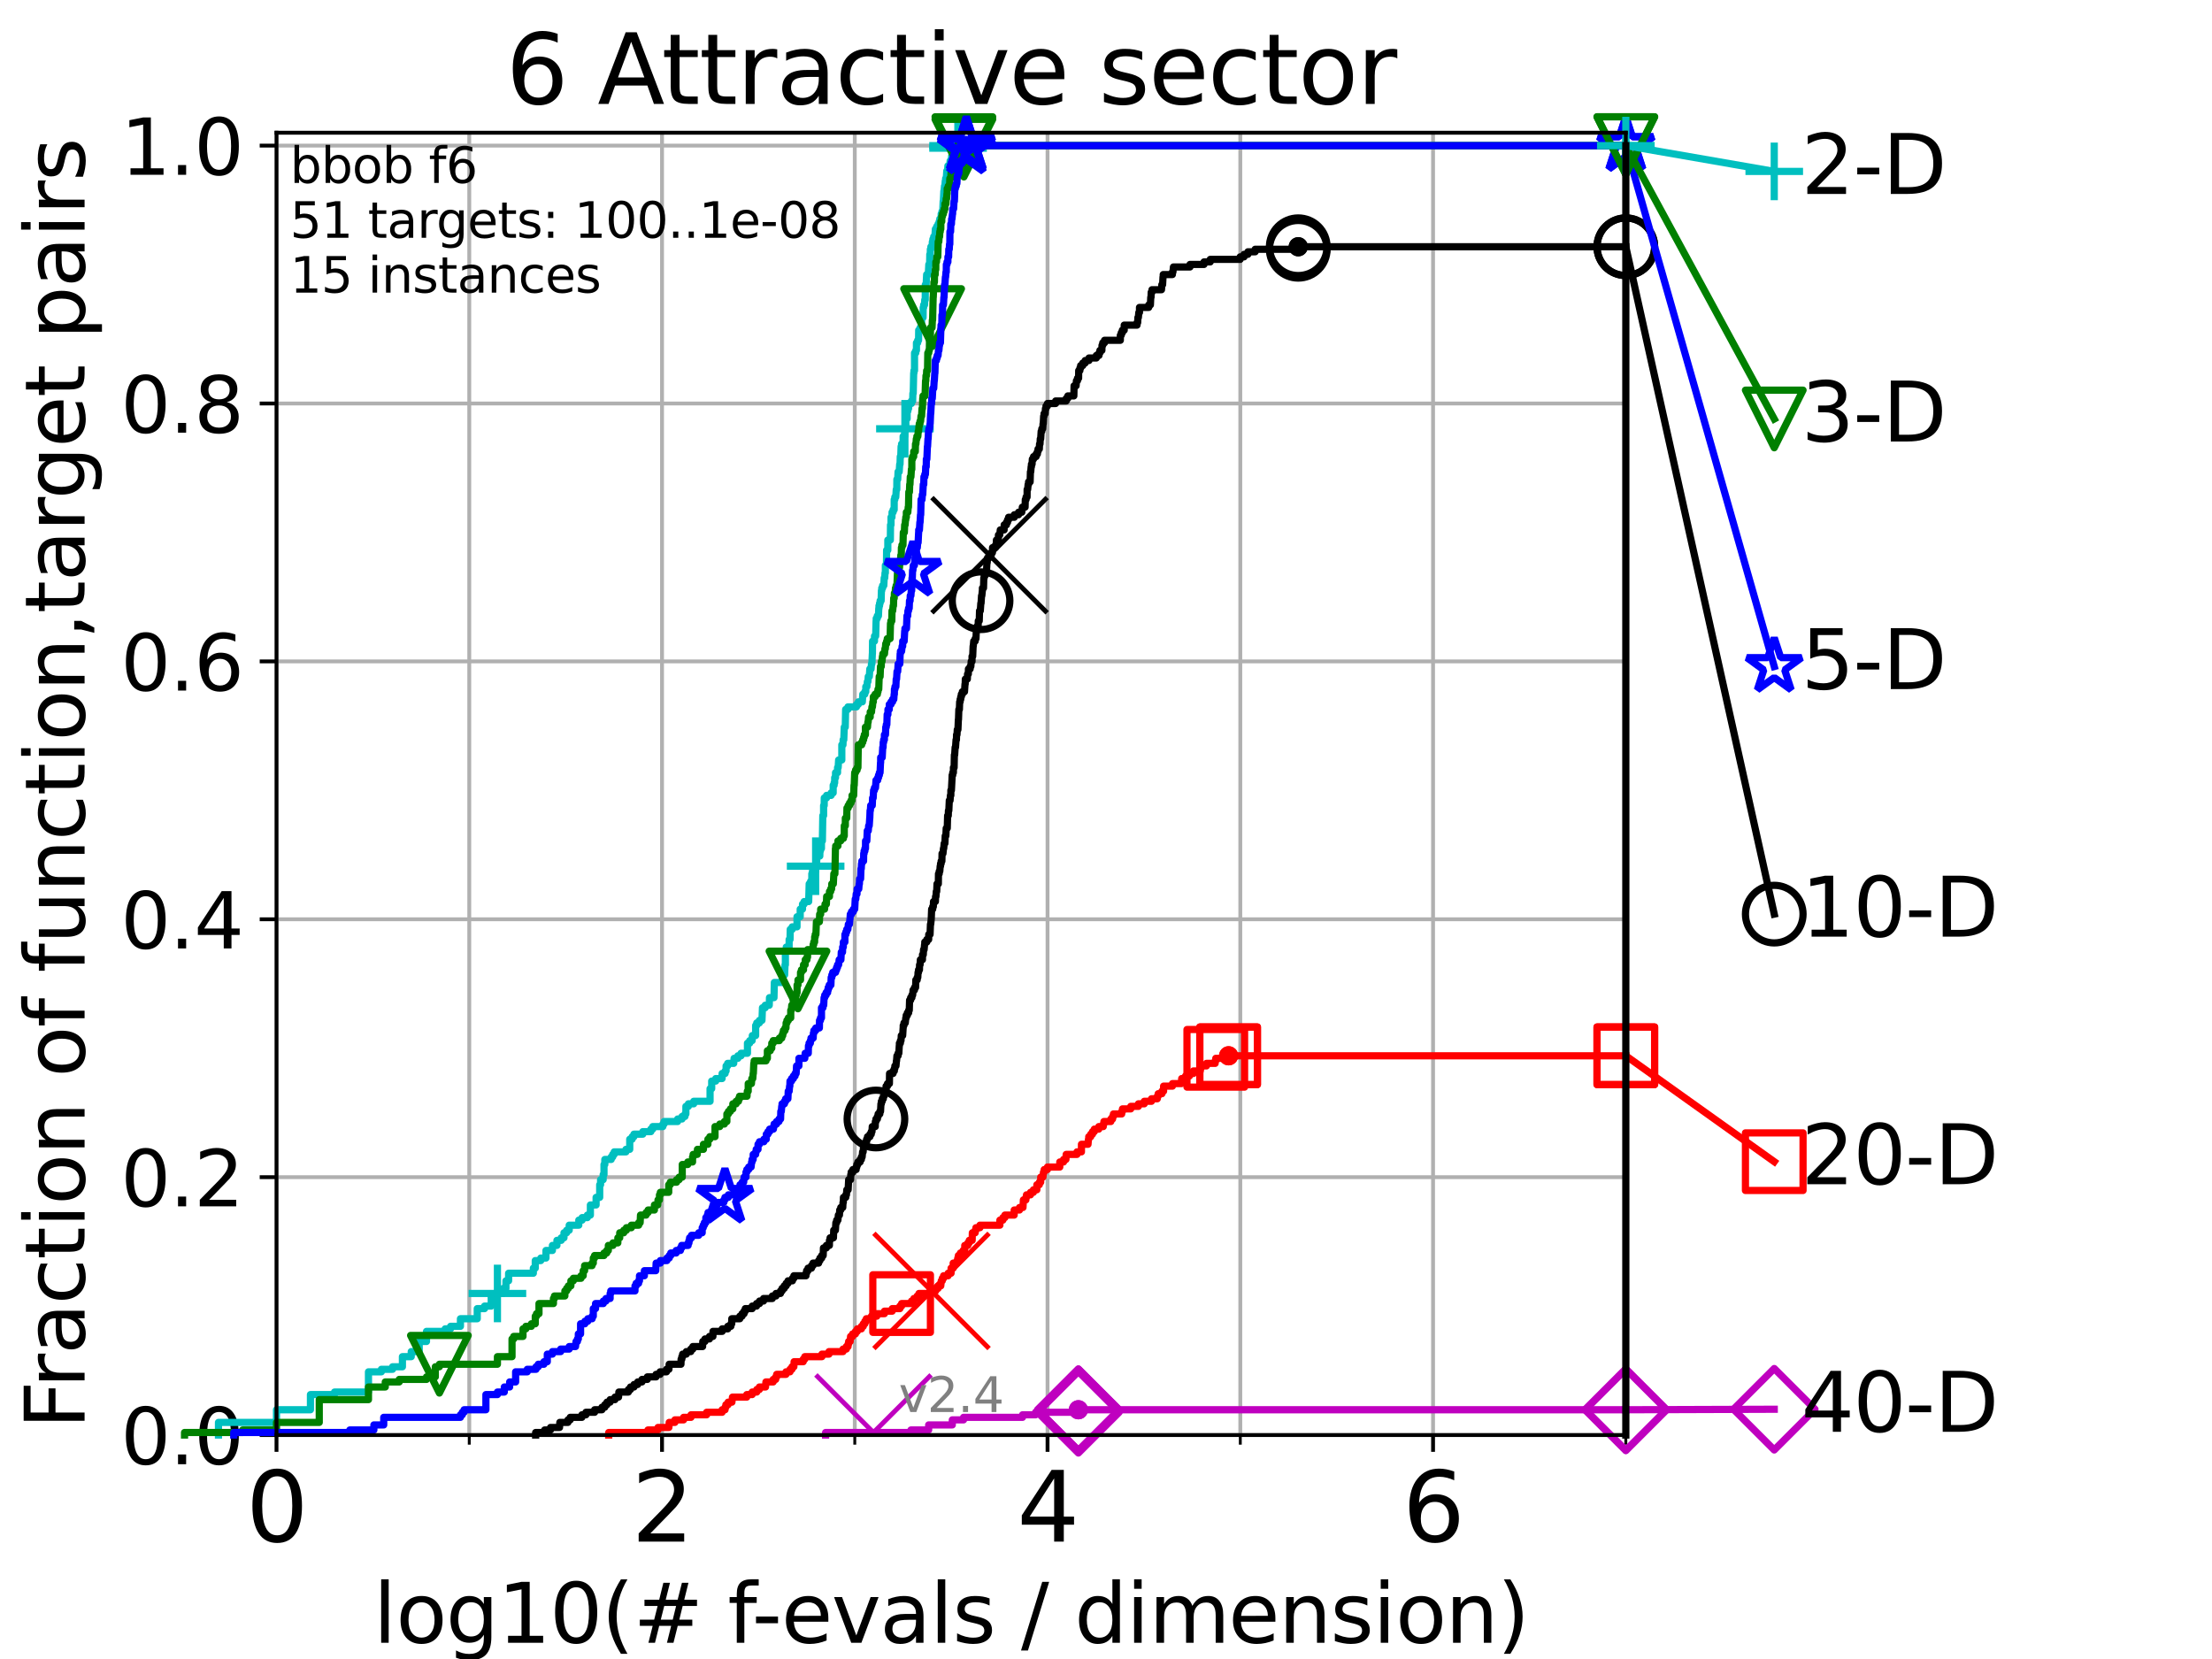 <?xml version="1.0" encoding="utf-8" standalone="no"?>
<!DOCTYPE svg PUBLIC "-//W3C//DTD SVG 1.1//EN"
  "http://www.w3.org/Graphics/SVG/1.1/DTD/svg11.dtd">
<svg height="345.6pt" version="1.1" viewBox="0 0 460.8 345.6" width="460.8pt" xmlns="http://www.w3.org/2000/svg" xmlns:xlink="http://www.w3.org/1999/xlink">
 <defs>
  <style type="text/css">*{stroke-linecap:butt;stroke-linejoin:round;}</style>
 </defs>
 <g id="figure_1">
  <g id="patch_1">
   <path d="M 0 345.6 
L 460.8 345.6 
L 460.8 0 
L 0 0 
z
" style="fill:#ffffff;"/>
  </g>
  <g id="axes_1">
   <g id="patch_2">
    <path d="M 57.6 298.944 
L 338.688 298.944 
L 338.688 27.648 
L 57.6 27.648 
z
" style="fill:#ffffff;"/>
   </g>
   <g id="matplotlib.axis_1">
    <g id="xtick_1">
     <g id="line2d_1">
      <path clip-path="url(#p6e02aecc70)" d="M 57.6 298.944 
L 57.6 27.648 
" style="fill:none;stroke:#b0b0b0;stroke-linecap:square;stroke-width:0.8;"/>
     </g>
     <g id="line2d_2">
      <defs>
       <path d="M 0 0 
L 0 3.5 
" id="m95ae251317" style="stroke:#000000;stroke-width:0.8;"/>
      </defs>
      <g>
       <use style="stroke:#000000;stroke-width:0.8;" x="57.6" xlink:href="#m95ae251317" y="298.944"/>
      </g>
     </g>
     <g id="text_1">
      <!-- 0 -->
      <g transform="translate(51.237 321.141)scale(0.2 -0.2)">
       <defs>
        <path d="M 2034 4250 
Q 1547 4250 1301 3770 
Q 1056 3291 1056 2328 
Q 1056 1369 1301 889 
Q 1547 409 2034 409 
Q 2525 409 2770 889 
Q 3016 1369 3016 2328 
Q 3016 3291 2770 3770 
Q 2525 4250 2034 4250 
z
M 2034 4750 
Q 2819 4750 3233 4129 
Q 3647 3509 3647 2328 
Q 3647 1150 3233 529 
Q 2819 -91 2034 -91 
Q 1250 -91 836 529 
Q 422 1150 422 2328 
Q 422 3509 836 4129 
Q 1250 4750 2034 4750 
z
" id="DejaVuSans-30" transform="scale(0.016)"/>
       </defs>
       <use xlink:href="#DejaVuSans-30"/>
      </g>
     </g>
    </g>
    <g id="xtick_2">
     <g id="line2d_3">
      <path clip-path="url(#p6e02aecc70)" d="M 137.911 298.944 
L 137.911 27.648 
" style="fill:none;stroke:#b0b0b0;stroke-linecap:square;stroke-width:0.8;"/>
     </g>
     <g id="line2d_4">
      <g>
       <use style="stroke:#000000;stroke-width:0.8;" x="137.911" xlink:href="#m95ae251317" y="298.944"/>
      </g>
     </g>
     <g id="text_2">
      <!-- 2 -->
      <g transform="translate(131.548 321.141)scale(0.2 -0.2)">
       <defs>
        <path d="M 1228 531 
L 3431 531 
L 3431 0 
L 469 0 
L 469 531 
Q 828 903 1448 1529 
Q 2069 2156 2228 2338 
Q 2531 2678 2651 2914 
Q 2772 3150 2772 3378 
Q 2772 3750 2511 3984 
Q 2250 4219 1831 4219 
Q 1534 4219 1204 4116 
Q 875 4013 500 3803 
L 500 4441 
Q 881 4594 1212 4672 
Q 1544 4750 1819 4750 
Q 2544 4750 2975 4387 
Q 3406 4025 3406 3419 
Q 3406 3131 3298 2873 
Q 3191 2616 2906 2266 
Q 2828 2175 2409 1742 
Q 1991 1309 1228 531 
z
" id="DejaVuSans-32" transform="scale(0.016)"/>
       </defs>
       <use xlink:href="#DejaVuSans-32"/>
      </g>
     </g>
    </g>
    <g id="xtick_3">
     <g id="line2d_5">
      <path clip-path="url(#p6e02aecc70)" d="M 218.222 298.944 
L 218.222 27.648 
" style="fill:none;stroke:#b0b0b0;stroke-linecap:square;stroke-width:0.8;"/>
     </g>
     <g id="line2d_6">
      <g>
       <use style="stroke:#000000;stroke-width:0.8;" x="218.222" xlink:href="#m95ae251317" y="298.944"/>
      </g>
     </g>
     <g id="text_3">
      <!-- 4 -->
      <g transform="translate(211.859 321.141)scale(0.2 -0.2)">
       <defs>
        <path d="M 2419 4116 
L 825 1625 
L 2419 1625 
L 2419 4116 
z
M 2253 4666 
L 3047 4666 
L 3047 1625 
L 3713 1625 
L 3713 1100 
L 3047 1100 
L 3047 0 
L 2419 0 
L 2419 1100 
L 313 1100 
L 313 1709 
L 2253 4666 
z
" id="DejaVuSans-34" transform="scale(0.016)"/>
       </defs>
       <use xlink:href="#DejaVuSans-34"/>
      </g>
     </g>
    </g>
    <g id="xtick_4">
     <g id="line2d_7">
      <path clip-path="url(#p6e02aecc70)" d="M 298.533 298.944 
L 298.533 27.648 
" style="fill:none;stroke:#b0b0b0;stroke-linecap:square;stroke-width:0.8;"/>
     </g>
     <g id="line2d_8">
      <g>
       <use style="stroke:#000000;stroke-width:0.8;" x="298.533" xlink:href="#m95ae251317" y="298.944"/>
      </g>
     </g>
     <g id="text_4">
      <!-- 6 -->
      <g transform="translate(292.17 321.141)scale(0.2 -0.2)">
       <defs>
        <path d="M 2113 2584 
Q 1688 2584 1439 2293 
Q 1191 2003 1191 1497 
Q 1191 994 1439 701 
Q 1688 409 2113 409 
Q 2538 409 2786 701 
Q 3034 994 3034 1497 
Q 3034 2003 2786 2293 
Q 2538 2584 2113 2584 
z
M 3366 4563 
L 3366 3988 
Q 3128 4100 2886 4159 
Q 2644 4219 2406 4219 
Q 1781 4219 1451 3797 
Q 1122 3375 1075 2522 
Q 1259 2794 1537 2939 
Q 1816 3084 2150 3084 
Q 2853 3084 3261 2657 
Q 3669 2231 3669 1497 
Q 3669 778 3244 343 
Q 2819 -91 2113 -91 
Q 1303 -91 875 529 
Q 447 1150 447 2328 
Q 447 3434 972 4092 
Q 1497 4750 2381 4750 
Q 2619 4750 2861 4703 
Q 3103 4656 3366 4563 
z
" id="DejaVuSans-36" transform="scale(0.016)"/>
       </defs>
       <use xlink:href="#DejaVuSans-36"/>
      </g>
     </g>
    </g>
    <g id="xtick_5">
     <g id="line2d_9">
      <path clip-path="url(#p6e02aecc70)" d="M 97.755 298.944 
L 97.755 27.648 
" style="fill:none;stroke:#b0b0b0;stroke-linecap:square;stroke-width:0.8;"/>
     </g>
     <g id="line2d_10">
      <defs>
       <path d="M 0 0 
L 0 2 
" id="m7adde7aec2" style="stroke:#000000;stroke-width:0.6;"/>
      </defs>
      <g>
       <use style="stroke:#000000;stroke-width:0.6;" x="97.755" xlink:href="#m7adde7aec2" y="298.944"/>
      </g>
     </g>
    </g>
    <g id="xtick_6">
     <g id="line2d_11">
      <path clip-path="url(#p6e02aecc70)" d="M 178.066 298.944 
L 178.066 27.648 
" style="fill:none;stroke:#b0b0b0;stroke-linecap:square;stroke-width:0.8;"/>
     </g>
     <g id="line2d_12">
      <g>
       <use style="stroke:#000000;stroke-width:0.6;" x="178.066" xlink:href="#m7adde7aec2" y="298.944"/>
      </g>
     </g>
    </g>
    <g id="xtick_7">
     <g id="line2d_13">
      <path clip-path="url(#p6e02aecc70)" d="M 258.377 298.944 
L 258.377 27.648 
" style="fill:none;stroke:#b0b0b0;stroke-linecap:square;stroke-width:0.8;"/>
     </g>
     <g id="line2d_14">
      <g>
       <use style="stroke:#000000;stroke-width:0.6;" x="258.377" xlink:href="#m7adde7aec2" y="298.944"/>
      </g>
     </g>
    </g>
    <g id="xtick_8">
     <g id="line2d_15">
      <path clip-path="url(#p6e02aecc70)" d="M 338.688 298.944 
L 338.688 27.648 
" style="fill:none;stroke:#b0b0b0;stroke-linecap:square;stroke-width:0.8;"/>
     </g>
     <g id="line2d_16">
      <g>
       <use style="stroke:#000000;stroke-width:0.6;" x="338.688" xlink:href="#m7adde7aec2" y="298.944"/>
      </g>
     </g>
    </g>
    <g id="text_5">
     <!-- log10(# f-evals / dimension) -->
     <g transform="translate(77.764 342.218)scale(0.17 -0.17)">
      <defs>
       <path d="M 603 4863 
L 1178 4863 
L 1178 0 
L 603 0 
L 603 4863 
z
" id="DejaVuSans-6c" transform="scale(0.016)"/>
       <path d="M 1959 3097 
Q 1497 3097 1228 2736 
Q 959 2375 959 1747 
Q 959 1119 1226 758 
Q 1494 397 1959 397 
Q 2419 397 2687 759 
Q 2956 1122 2956 1747 
Q 2956 2369 2687 2733 
Q 2419 3097 1959 3097 
z
M 1959 3584 
Q 2709 3584 3137 3096 
Q 3566 2609 3566 1747 
Q 3566 888 3137 398 
Q 2709 -91 1959 -91 
Q 1206 -91 779 398 
Q 353 888 353 1747 
Q 353 2609 779 3096 
Q 1206 3584 1959 3584 
z
" id="DejaVuSans-6f" transform="scale(0.016)"/>
       <path d="M 2906 1791 
Q 2906 2416 2648 2759 
Q 2391 3103 1925 3103 
Q 1463 3103 1205 2759 
Q 947 2416 947 1791 
Q 947 1169 1205 825 
Q 1463 481 1925 481 
Q 2391 481 2648 825 
Q 2906 1169 2906 1791 
z
M 3481 434 
Q 3481 -459 3084 -895 
Q 2688 -1331 1869 -1331 
Q 1566 -1331 1297 -1286 
Q 1028 -1241 775 -1147 
L 775 -588 
Q 1028 -725 1275 -790 
Q 1522 -856 1778 -856 
Q 2344 -856 2625 -561 
Q 2906 -266 2906 331 
L 2906 616 
Q 2728 306 2450 153 
Q 2172 0 1784 0 
Q 1141 0 747 490 
Q 353 981 353 1791 
Q 353 2603 747 3093 
Q 1141 3584 1784 3584 
Q 2172 3584 2450 3431 
Q 2728 3278 2906 2969 
L 2906 3500 
L 3481 3500 
L 3481 434 
z
" id="DejaVuSans-67" transform="scale(0.016)"/>
       <path d="M 794 531 
L 1825 531 
L 1825 4091 
L 703 3866 
L 703 4441 
L 1819 4666 
L 2450 4666 
L 2450 531 
L 3481 531 
L 3481 0 
L 794 0 
L 794 531 
z
" id="DejaVuSans-31" transform="scale(0.016)"/>
       <path d="M 1984 4856 
Q 1566 4138 1362 3434 
Q 1159 2731 1159 2009 
Q 1159 1288 1364 580 
Q 1569 -128 1984 -844 
L 1484 -844 
Q 1016 -109 783 600 
Q 550 1309 550 2009 
Q 550 2706 781 3412 
Q 1013 4119 1484 4856 
L 1984 4856 
z
" id="DejaVuSans-28" transform="scale(0.016)"/>
       <path d="M 3272 2816 
L 2363 2816 
L 2100 1772 
L 3016 1772 
L 3272 2816 
z
M 2803 4594 
L 2478 3297 
L 3391 3297 
L 3719 4594 
L 4219 4594 
L 3897 3297 
L 4872 3297 
L 4872 2816 
L 3775 2816 
L 3519 1772 
L 4513 1772 
L 4513 1294 
L 3397 1294 
L 3072 0 
L 2572 0 
L 2894 1294 
L 1978 1294 
L 1656 0 
L 1153 0 
L 1478 1294 
L 494 1294 
L 494 1772 
L 1594 1772 
L 1856 2816 
L 850 2816 
L 850 3297 
L 1978 3297 
L 2297 4594 
L 2803 4594 
z
" id="DejaVuSans-23" transform="scale(0.016)"/>
       <path id="DejaVuSans-20" transform="scale(0.016)"/>
       <path d="M 2375 4863 
L 2375 4384 
L 1825 4384 
Q 1516 4384 1395 4259 
Q 1275 4134 1275 3809 
L 1275 3500 
L 2222 3500 
L 2222 3053 
L 1275 3053 
L 1275 0 
L 697 0 
L 697 3053 
L 147 3053 
L 147 3500 
L 697 3500 
L 697 3744 
Q 697 4328 969 4595 
Q 1241 4863 1831 4863 
L 2375 4863 
z
" id="DejaVuSans-66" transform="scale(0.016)"/>
       <path d="M 313 2009 
L 1997 2009 
L 1997 1497 
L 313 1497 
L 313 2009 
z
" id="DejaVuSans-2d" transform="scale(0.016)"/>
       <path d="M 3597 1894 
L 3597 1613 
L 953 1613 
Q 991 1019 1311 708 
Q 1631 397 2203 397 
Q 2534 397 2845 478 
Q 3156 559 3463 722 
L 3463 178 
Q 3153 47 2828 -22 
Q 2503 -91 2169 -91 
Q 1331 -91 842 396 
Q 353 884 353 1716 
Q 353 2575 817 3079 
Q 1281 3584 2069 3584 
Q 2775 3584 3186 3129 
Q 3597 2675 3597 1894 
z
M 3022 2063 
Q 3016 2534 2758 2815 
Q 2500 3097 2075 3097 
Q 1594 3097 1305 2825 
Q 1016 2553 972 2059 
L 3022 2063 
z
" id="DejaVuSans-65" transform="scale(0.016)"/>
       <path d="M 191 3500 
L 800 3500 
L 1894 563 
L 2988 3500 
L 3597 3500 
L 2284 0 
L 1503 0 
L 191 3500 
z
" id="DejaVuSans-76" transform="scale(0.016)"/>
       <path d="M 2194 1759 
Q 1497 1759 1228 1600 
Q 959 1441 959 1056 
Q 959 750 1161 570 
Q 1363 391 1709 391 
Q 2188 391 2477 730 
Q 2766 1069 2766 1631 
L 2766 1759 
L 2194 1759 
z
M 3341 1997 
L 3341 0 
L 2766 0 
L 2766 531 
Q 2569 213 2275 61 
Q 1981 -91 1556 -91 
Q 1019 -91 701 211 
Q 384 513 384 1019 
Q 384 1609 779 1909 
Q 1175 2209 1959 2209 
L 2766 2209 
L 2766 2266 
Q 2766 2663 2505 2880 
Q 2244 3097 1772 3097 
Q 1472 3097 1187 3025 
Q 903 2953 641 2809 
L 641 3341 
Q 956 3463 1253 3523 
Q 1550 3584 1831 3584 
Q 2591 3584 2966 3190 
Q 3341 2797 3341 1997 
z
" id="DejaVuSans-61" transform="scale(0.016)"/>
       <path d="M 2834 3397 
L 2834 2853 
Q 2591 2978 2328 3040 
Q 2066 3103 1784 3103 
Q 1356 3103 1142 2972 
Q 928 2841 928 2578 
Q 928 2378 1081 2264 
Q 1234 2150 1697 2047 
L 1894 2003 
Q 2506 1872 2764 1633 
Q 3022 1394 3022 966 
Q 3022 478 2636 193 
Q 2250 -91 1575 -91 
Q 1294 -91 989 -36 
Q 684 19 347 128 
L 347 722 
Q 666 556 975 473 
Q 1284 391 1588 391 
Q 1994 391 2212 530 
Q 2431 669 2431 922 
Q 2431 1156 2273 1281 
Q 2116 1406 1581 1522 
L 1381 1569 
Q 847 1681 609 1914 
Q 372 2147 372 2553 
Q 372 3047 722 3315 
Q 1072 3584 1716 3584 
Q 2034 3584 2315 3537 
Q 2597 3491 2834 3397 
z
" id="DejaVuSans-73" transform="scale(0.016)"/>
       <path d="M 1625 4666 
L 2156 4666 
L 531 -594 
L 0 -594 
L 1625 4666 
z
" id="DejaVuSans-2f" transform="scale(0.016)"/>
       <path d="M 2906 2969 
L 2906 4863 
L 3481 4863 
L 3481 0 
L 2906 0 
L 2906 525 
Q 2725 213 2448 61 
Q 2172 -91 1784 -91 
Q 1150 -91 751 415 
Q 353 922 353 1747 
Q 353 2572 751 3078 
Q 1150 3584 1784 3584 
Q 2172 3584 2448 3432 
Q 2725 3281 2906 2969 
z
M 947 1747 
Q 947 1113 1208 752 
Q 1469 391 1925 391 
Q 2381 391 2643 752 
Q 2906 1113 2906 1747 
Q 2906 2381 2643 2742 
Q 2381 3103 1925 3103 
Q 1469 3103 1208 2742 
Q 947 2381 947 1747 
z
" id="DejaVuSans-64" transform="scale(0.016)"/>
       <path d="M 603 3500 
L 1178 3500 
L 1178 0 
L 603 0 
L 603 3500 
z
M 603 4863 
L 1178 4863 
L 1178 4134 
L 603 4134 
L 603 4863 
z
" id="DejaVuSans-69" transform="scale(0.016)"/>
       <path d="M 3328 2828 
Q 3544 3216 3844 3400 
Q 4144 3584 4550 3584 
Q 5097 3584 5394 3201 
Q 5691 2819 5691 2113 
L 5691 0 
L 5113 0 
L 5113 2094 
Q 5113 2597 4934 2840 
Q 4756 3084 4391 3084 
Q 3944 3084 3684 2787 
Q 3425 2491 3425 1978 
L 3425 0 
L 2847 0 
L 2847 2094 
Q 2847 2600 2669 2842 
Q 2491 3084 2119 3084 
Q 1678 3084 1418 2786 
Q 1159 2488 1159 1978 
L 1159 0 
L 581 0 
L 581 3500 
L 1159 3500 
L 1159 2956 
Q 1356 3278 1631 3431 
Q 1906 3584 2284 3584 
Q 2666 3584 2933 3390 
Q 3200 3197 3328 2828 
z
" id="DejaVuSans-6d" transform="scale(0.016)"/>
       <path d="M 3513 2113 
L 3513 0 
L 2938 0 
L 2938 2094 
Q 2938 2591 2744 2837 
Q 2550 3084 2163 3084 
Q 1697 3084 1428 2787 
Q 1159 2491 1159 1978 
L 1159 0 
L 581 0 
L 581 3500 
L 1159 3500 
L 1159 2956 
Q 1366 3272 1645 3428 
Q 1925 3584 2291 3584 
Q 2894 3584 3203 3211 
Q 3513 2838 3513 2113 
z
" id="DejaVuSans-6e" transform="scale(0.016)"/>
       <path d="M 513 4856 
L 1013 4856 
Q 1481 4119 1714 3412 
Q 1947 2706 1947 2009 
Q 1947 1309 1714 600 
Q 1481 -109 1013 -844 
L 513 -844 
Q 928 -128 1133 580 
Q 1338 1288 1338 2009 
Q 1338 2731 1133 3434 
Q 928 4138 513 4856 
z
" id="DejaVuSans-29" transform="scale(0.016)"/>
      </defs>
      <use xlink:href="#DejaVuSans-6c"/>
      <use x="27.783" xlink:href="#DejaVuSans-6f"/>
      <use x="88.965" xlink:href="#DejaVuSans-67"/>
      <use x="152.441" xlink:href="#DejaVuSans-31"/>
      <use x="216.064" xlink:href="#DejaVuSans-30"/>
      <use x="279.688" xlink:href="#DejaVuSans-28"/>
      <use x="318.701" xlink:href="#DejaVuSans-23"/>
      <use x="402.49" xlink:href="#DejaVuSans-20"/>
      <use x="434.277" xlink:href="#DejaVuSans-66"/>
      <use x="463.982" xlink:href="#DejaVuSans-2d"/>
      <use x="500.066" xlink:href="#DejaVuSans-65"/>
      <use x="561.59" xlink:href="#DejaVuSans-76"/>
      <use x="620.77" xlink:href="#DejaVuSans-61"/>
      <use x="682.049" xlink:href="#DejaVuSans-6c"/>
      <use x="709.832" xlink:href="#DejaVuSans-73"/>
      <use x="761.932" xlink:href="#DejaVuSans-20"/>
      <use x="793.719" xlink:href="#DejaVuSans-2f"/>
      <use x="827.41" xlink:href="#DejaVuSans-20"/>
      <use x="859.197" xlink:href="#DejaVuSans-64"/>
      <use x="922.674" xlink:href="#DejaVuSans-69"/>
      <use x="950.457" xlink:href="#DejaVuSans-6d"/>
      <use x="1047.869" xlink:href="#DejaVuSans-65"/>
      <use x="1109.393" xlink:href="#DejaVuSans-6e"/>
      <use x="1172.771" xlink:href="#DejaVuSans-73"/>
      <use x="1224.871" xlink:href="#DejaVuSans-69"/>
      <use x="1252.654" xlink:href="#DejaVuSans-6f"/>
      <use x="1313.836" xlink:href="#DejaVuSans-6e"/>
      <use x="1377.215" xlink:href="#DejaVuSans-29"/>
     </g>
    </g>
   </g>
   <g id="matplotlib.axis_2">
    <g id="ytick_1">
     <g id="line2d_17">
      <path clip-path="url(#p6e02aecc70)" d="M 57.6 298.944 
L 338.688 298.944 
" style="fill:none;stroke:#b0b0b0;stroke-linecap:square;stroke-width:0.8;"/>
     </g>
     <g id="line2d_18">
      <defs>
       <path d="M 0 0 
L -3.5 0 
" id="mfc839cbbac" style="stroke:#000000;stroke-width:0.8;"/>
      </defs>
      <g>
       <use style="stroke:#000000;stroke-width:0.8;" x="57.6" xlink:href="#mfc839cbbac" y="298.944"/>
      </g>
     </g>
     <g id="text_6">
      <!-- 0.0 -->
      <g transform="translate(25.155 305.023)scale(0.16 -0.16)">
       <defs>
        <path d="M 684 794 
L 1344 794 
L 1344 0 
L 684 0 
L 684 794 
z
" id="DejaVuSans-2e" transform="scale(0.016)"/>
       </defs>
       <use xlink:href="#DejaVuSans-30"/>
       <use x="63.623" xlink:href="#DejaVuSans-2e"/>
       <use x="95.41" xlink:href="#DejaVuSans-30"/>
      </g>
     </g>
    </g>
    <g id="ytick_2">
     <g id="line2d_19">
      <path clip-path="url(#p6e02aecc70)" d="M 57.6 245.222 
L 338.688 245.222 
" style="fill:none;stroke:#b0b0b0;stroke-linecap:square;stroke-width:0.8;"/>
     </g>
     <g id="line2d_20">
      <g>
       <use style="stroke:#000000;stroke-width:0.8;" x="57.6" xlink:href="#mfc839cbbac" y="245.222"/>
      </g>
     </g>
     <g id="text_7">
      <!-- 0.2 -->
      <g transform="translate(25.155 251.301)scale(0.16 -0.16)">
       <use xlink:href="#DejaVuSans-30"/>
       <use x="63.623" xlink:href="#DejaVuSans-2e"/>
       <use x="95.41" xlink:href="#DejaVuSans-32"/>
      </g>
     </g>
    </g>
    <g id="ytick_3">
     <g id="line2d_21">
      <path clip-path="url(#p6e02aecc70)" d="M 57.6 191.5 
L 338.688 191.5 
" style="fill:none;stroke:#b0b0b0;stroke-linecap:square;stroke-width:0.8;"/>
     </g>
     <g id="line2d_22">
      <g>
       <use style="stroke:#000000;stroke-width:0.8;" x="57.6" xlink:href="#mfc839cbbac" y="191.5"/>
      </g>
     </g>
     <g id="text_8">
      <!-- 0.4 -->
      <g transform="translate(25.155 197.579)scale(0.16 -0.16)">
       <use xlink:href="#DejaVuSans-30"/>
       <use x="63.623" xlink:href="#DejaVuSans-2e"/>
       <use x="95.41" xlink:href="#DejaVuSans-34"/>
      </g>
     </g>
    </g>
    <g id="ytick_4">
     <g id="line2d_23">
      <path clip-path="url(#p6e02aecc70)" d="M 57.6 137.778 
L 338.688 137.778 
" style="fill:none;stroke:#b0b0b0;stroke-linecap:square;stroke-width:0.8;"/>
     </g>
     <g id="line2d_24">
      <g>
       <use style="stroke:#000000;stroke-width:0.8;" x="57.6" xlink:href="#mfc839cbbac" y="137.778"/>
      </g>
     </g>
     <g id="text_9">
      <!-- 0.6 -->
      <g transform="translate(25.155 143.857)scale(0.16 -0.16)">
       <use xlink:href="#DejaVuSans-30"/>
       <use x="63.623" xlink:href="#DejaVuSans-2e"/>
       <use x="95.41" xlink:href="#DejaVuSans-36"/>
      </g>
     </g>
    </g>
    <g id="ytick_5">
     <g id="line2d_25">
      <path clip-path="url(#p6e02aecc70)" d="M 57.6 84.056 
L 338.688 84.056 
" style="fill:none;stroke:#b0b0b0;stroke-linecap:square;stroke-width:0.8;"/>
     </g>
     <g id="line2d_26">
      <g>
       <use style="stroke:#000000;stroke-width:0.8;" x="57.6" xlink:href="#mfc839cbbac" y="84.056"/>
      </g>
     </g>
     <g id="text_10">
      <!-- 0.8 -->
      <g transform="translate(25.155 90.135)scale(0.16 -0.16)">
       <defs>
        <path d="M 2034 2216 
Q 1584 2216 1326 1975 
Q 1069 1734 1069 1313 
Q 1069 891 1326 650 
Q 1584 409 2034 409 
Q 2484 409 2743 651 
Q 3003 894 3003 1313 
Q 3003 1734 2745 1975 
Q 2488 2216 2034 2216 
z
M 1403 2484 
Q 997 2584 770 2862 
Q 544 3141 544 3541 
Q 544 4100 942 4425 
Q 1341 4750 2034 4750 
Q 2731 4750 3128 4425 
Q 3525 4100 3525 3541 
Q 3525 3141 3298 2862 
Q 3072 2584 2669 2484 
Q 3125 2378 3379 2068 
Q 3634 1759 3634 1313 
Q 3634 634 3220 271 
Q 2806 -91 2034 -91 
Q 1263 -91 848 271 
Q 434 634 434 1313 
Q 434 1759 690 2068 
Q 947 2378 1403 2484 
z
M 1172 3481 
Q 1172 3119 1398 2916 
Q 1625 2713 2034 2713 
Q 2441 2713 2670 2916 
Q 2900 3119 2900 3481 
Q 2900 3844 2670 4047 
Q 2441 4250 2034 4250 
Q 1625 4250 1398 4047 
Q 1172 3844 1172 3481 
z
" id="DejaVuSans-38" transform="scale(0.016)"/>
       </defs>
       <use xlink:href="#DejaVuSans-30"/>
       <use x="63.623" xlink:href="#DejaVuSans-2e"/>
       <use x="95.41" xlink:href="#DejaVuSans-38"/>
      </g>
     </g>
    </g>
    <g id="ytick_6">
     <g id="line2d_27">
      <path clip-path="url(#p6e02aecc70)" d="M 57.6 30.334 
L 338.688 30.334 
" style="fill:none;stroke:#b0b0b0;stroke-linecap:square;stroke-width:0.8;"/>
     </g>
     <g id="line2d_28">
      <g>
       <use style="stroke:#000000;stroke-width:0.8;" x="57.6" xlink:href="#mfc839cbbac" y="30.334"/>
      </g>
     </g>
     <g id="text_11">
      <!-- 1.0 -->
      <g transform="translate(25.155 36.413)scale(0.16 -0.16)">
       <use xlink:href="#DejaVuSans-31"/>
       <use x="63.623" xlink:href="#DejaVuSans-2e"/>
       <use x="95.41" xlink:href="#DejaVuSans-30"/>
      </g>
     </g>
    </g>
    <g id="text_12">
     <!-- Fraction of function,target pairs -->
     <g transform="translate(17.62 297.681)rotate(-90)scale(0.17 -0.17)">
      <defs>
       <path d="M 628 4666 
L 3309 4666 
L 3309 4134 
L 1259 4134 
L 1259 2759 
L 3109 2759 
L 3109 2228 
L 1259 2228 
L 1259 0 
L 628 0 
L 628 4666 
z
" id="DejaVuSans-46" transform="scale(0.016)"/>
       <path d="M 2631 2963 
Q 2534 3019 2420 3045 
Q 2306 3072 2169 3072 
Q 1681 3072 1420 2755 
Q 1159 2438 1159 1844 
L 1159 0 
L 581 0 
L 581 3500 
L 1159 3500 
L 1159 2956 
Q 1341 3275 1631 3429 
Q 1922 3584 2338 3584 
Q 2397 3584 2469 3576 
Q 2541 3569 2628 3553 
L 2631 2963 
z
" id="DejaVuSans-72" transform="scale(0.016)"/>
       <path d="M 3122 3366 
L 3122 2828 
Q 2878 2963 2633 3030 
Q 2388 3097 2138 3097 
Q 1578 3097 1268 2742 
Q 959 2388 959 1747 
Q 959 1106 1268 751 
Q 1578 397 2138 397 
Q 2388 397 2633 464 
Q 2878 531 3122 666 
L 3122 134 
Q 2881 22 2623 -34 
Q 2366 -91 2075 -91 
Q 1284 -91 818 406 
Q 353 903 353 1747 
Q 353 2603 823 3093 
Q 1294 3584 2113 3584 
Q 2378 3584 2631 3529 
Q 2884 3475 3122 3366 
z
" id="DejaVuSans-63" transform="scale(0.016)"/>
       <path d="M 1172 4494 
L 1172 3500 
L 2356 3500 
L 2356 3053 
L 1172 3053 
L 1172 1153 
Q 1172 725 1289 603 
Q 1406 481 1766 481 
L 2356 481 
L 2356 0 
L 1766 0 
Q 1100 0 847 248 
Q 594 497 594 1153 
L 594 3053 
L 172 3053 
L 172 3500 
L 594 3500 
L 594 4494 
L 1172 4494 
z
" id="DejaVuSans-74" transform="scale(0.016)"/>
       <path d="M 544 1381 
L 544 3500 
L 1119 3500 
L 1119 1403 
Q 1119 906 1312 657 
Q 1506 409 1894 409 
Q 2359 409 2629 706 
Q 2900 1003 2900 1516 
L 2900 3500 
L 3475 3500 
L 3475 0 
L 2900 0 
L 2900 538 
Q 2691 219 2414 64 
Q 2138 -91 1772 -91 
Q 1169 -91 856 284 
Q 544 659 544 1381 
z
M 1991 3584 
L 1991 3584 
z
" id="DejaVuSans-75" transform="scale(0.016)"/>
       <path d="M 750 794 
L 1409 794 
L 1409 256 
L 897 -744 
L 494 -744 
L 750 256 
L 750 794 
z
" id="DejaVuSans-2c" transform="scale(0.016)"/>
       <path d="M 1159 525 
L 1159 -1331 
L 581 -1331 
L 581 3500 
L 1159 3500 
L 1159 2969 
Q 1341 3281 1617 3432 
Q 1894 3584 2278 3584 
Q 2916 3584 3314 3078 
Q 3713 2572 3713 1747 
Q 3713 922 3314 415 
Q 2916 -91 2278 -91 
Q 1894 -91 1617 61 
Q 1341 213 1159 525 
z
M 3116 1747 
Q 3116 2381 2855 2742 
Q 2594 3103 2138 3103 
Q 1681 3103 1420 2742 
Q 1159 2381 1159 1747 
Q 1159 1113 1420 752 
Q 1681 391 2138 391 
Q 2594 391 2855 752 
Q 3116 1113 3116 1747 
z
" id="DejaVuSans-70" transform="scale(0.016)"/>
      </defs>
      <use xlink:href="#DejaVuSans-46"/>
      <use x="50.27" xlink:href="#DejaVuSans-72"/>
      <use x="91.383" xlink:href="#DejaVuSans-61"/>
      <use x="152.662" xlink:href="#DejaVuSans-63"/>
      <use x="207.643" xlink:href="#DejaVuSans-74"/>
      <use x="246.852" xlink:href="#DejaVuSans-69"/>
      <use x="274.635" xlink:href="#DejaVuSans-6f"/>
      <use x="335.816" xlink:href="#DejaVuSans-6e"/>
      <use x="399.195" xlink:href="#DejaVuSans-20"/>
      <use x="430.982" xlink:href="#DejaVuSans-6f"/>
      <use x="492.164" xlink:href="#DejaVuSans-66"/>
      <use x="527.369" xlink:href="#DejaVuSans-20"/>
      <use x="559.156" xlink:href="#DejaVuSans-66"/>
      <use x="594.361" xlink:href="#DejaVuSans-75"/>
      <use x="657.74" xlink:href="#DejaVuSans-6e"/>
      <use x="721.119" xlink:href="#DejaVuSans-63"/>
      <use x="776.1" xlink:href="#DejaVuSans-74"/>
      <use x="815.309" xlink:href="#DejaVuSans-69"/>
      <use x="843.092" xlink:href="#DejaVuSans-6f"/>
      <use x="904.273" xlink:href="#DejaVuSans-6e"/>
      <use x="967.652" xlink:href="#DejaVuSans-2c"/>
      <use x="999.439" xlink:href="#DejaVuSans-74"/>
      <use x="1038.648" xlink:href="#DejaVuSans-61"/>
      <use x="1099.928" xlink:href="#DejaVuSans-72"/>
      <use x="1139.291" xlink:href="#DejaVuSans-67"/>
      <use x="1202.768" xlink:href="#DejaVuSans-65"/>
      <use x="1264.291" xlink:href="#DejaVuSans-74"/>
      <use x="1303.5" xlink:href="#DejaVuSans-20"/>
      <use x="1335.287" xlink:href="#DejaVuSans-70"/>
      <use x="1398.764" xlink:href="#DejaVuSans-61"/>
      <use x="1460.043" xlink:href="#DejaVuSans-69"/>
      <use x="1487.826" xlink:href="#DejaVuSans-72"/>
      <use x="1528.939" xlink:href="#DejaVuSans-73"/>
     </g>
    </g>
   </g>
   <g id="line2d_29">
    <defs>
     <path d="M 0 1.5 
C 0.398 1.5 0.779 1.342 1.061 1.061 
C 1.342 0.779 1.5 0.398 1.5 0 
C 1.5 -0.398 1.342 -0.779 1.061 -1.061 
C 0.779 -1.342 0.398 -1.5 0 -1.5 
C -0.398 -1.5 -0.779 -1.342 -1.061 -1.061 
C -1.342 -0.779 -1.5 -0.398 -1.5 0 
C -1.5 0.398 -1.342 0.779 -1.061 1.061 
C -0.779 1.342 -0.398 1.5 0 1.5 
z
" id="m254e4c1ad0" style="stroke:#00bfbf;"/>
    </defs>
    <g>
     <use style="fill:#00bfbf;stroke:#00bfbf;" x="199.582" xlink:href="#m254e4c1ad0" y="30.334"/>
     <use style="fill:#00bfbf;stroke:#00bfbf;" x="199.582" xlink:href="#m254e4c1ad0" y="30.334"/>
    </g>
   </g>
   <g id="line2d_30">
    <path d="M 45.512 298.944 
L 45.512 296.311 
L 57.6 296.311 
L 57.6 293.677 
L 64.671 293.677 
L 64.671 290.517 
L 69.688 290.517 
L 69.688 289.99 
L 76.759 289.99 
L 76.759 285.777 
L 79.447 285.777 
L 79.447 285.25 
L 81.776 285.25 
L 81.776 284.723 
L 83.83 284.723 
L 83.83 282.617 
L 85.667 282.617 
L 85.667 281.563 
L 87.33 281.563 
L 87.33 279.457 
L 88.847 279.457 
L 88.847 277.35 
L 92.738 277.35 
L 92.738 276.823 
L 93.864 276.823 
L 93.864 276.296 
L 95.918 276.296 
L 95.918 274.716 
L 99.418 274.716 
L 99.418 272.61 
L 100.935 272.61 
L 100.935 272.083 
L 102.331 272.083 
L 102.331 269.976 
L 103.623 269.976 
L 103.623 269.45 
L 104.826 269.45 
L 104.826 268.396 
L 105.398 268.396 
L 105.398 266.816 
L 105.952 266.816 
L 105.952 265.236 
L 111.105 265.236 
L 111.105 264.183 
L 111.506 264.183 
L 111.506 262.603 
L 112.656 262.603 
L 112.656 262.076 
L 113.735 262.076 
L 113.735 260.496 
L 115.077 260.496 
L 115.077 259.443 
L 116.02 259.443 
L 116.02 258.389 
L 116.914 258.389 
L 116.914 257.862 
L 117.486 257.862 
L 117.486 256.809 
L 118.04 256.809 
L 118.04 256.282 
L 118.577 256.282 
L 118.577 255.229 
L 120.572 255.229 
L 120.572 254.176 
L 121.265 254.176 
L 121.265 253.649 
L 122.362 253.649 
L 122.362 253.122 
L 122.989 253.122 
L 122.989 251.016 
L 124.178 251.016 
L 124.178 249.436 
L 124.928 249.436 
L 124.928 246.802 
L 125.111 246.802 
L 125.111 245.749 
L 125.648 245.749 
L 125.648 244.695 
L 125.823 244.695 
L 125.823 242.589 
L 125.996 242.589 
L 125.996 241.535 
L 127.326 241.535 
L 127.326 241.009 
L 127.643 241.009 
L 127.643 240.482 
L 127.954 240.482 
L 127.954 239.955 
L 130.398 239.955 
L 130.398 239.428 
L 131.185 239.428 
L 131.185 237.322 
L 131.691 237.322 
L 131.691 236.795 
L 132.06 236.795 
L 132.06 236.268 
L 133.91 236.268 
L 133.91 235.742 
L 135.582 235.742 
L 135.582 235.215 
L 135.976 235.215 
L 135.976 234.688 
L 138.084 234.688 
L 138.084 234.162 
L 138.341 234.162 
L 138.341 233.635 
L 141.163 233.635 
L 141.163 233.108 
L 142.079 233.108 
L 142.079 232.582 
L 142.686 232.582 
L 142.686 232.055 
L 142.884 232.055 
L 142.884 230.475 
L 143.401 230.475 
L 143.401 229.948 
L 144.511 229.948 
L 144.511 229.421 
L 147.918 229.421 
L 147.918 226.788 
L 148.258 226.788 
L 148.258 225.208 
L 149.104 225.208 
L 149.104 224.681 
L 150.429 224.681 
L 150.429 223.628 
L 151.056 223.628 
L 151.056 223.101 
L 151.26 223.101 
L 151.26 222.048 
L 151.582 222.048 
L 151.582 221.521 
L 152.848 221.521 
L 152.922 220.468 
L 153.715 220.468 
L 153.715 219.941 
L 154.372 219.941 
L 154.372 219.414 
L 155.71 219.414 
L 155.71 217.308 
L 156.175 217.308 
L 156.175 216.781 
L 156.688 216.781 
L 156.718 215.728 
L 157.415 215.728 
L 157.415 213.621 
L 157.642 213.621 
L 157.642 213.094 
L 158.195 213.094 
L 158.195 212.567 
L 158.732 212.567 
L 158.837 209.934 
L 159.406 209.934 
L 159.406 209.407 
L 160.249 209.407 
L 160.298 207.827 
L 161.238 207.827 
L 161.307 204.667 
L 162.938 204.667 
L 162.958 203.087 
L 163.449 203.087 
L 163.53 200.98 
L 163.61 200.98 
L 163.61 198.347 
L 163.789 198.347 
L 163.789 197.294 
L 164.391 197.294 
L 164.391 195.714 
L 164.581 195.714 
L 164.619 193.607 
L 165.029 193.607 
L 165.029 193.08 
L 166.031 193.08 
L 166.031 190.973 
L 166.696 190.973 
L 166.696 189.393 
L 167.175 189.393 
L 167.175 188.34 
L 167.513 188.34 
L 167.513 187.813 
L 168.461 187.813 
L 168.567 184.126 
L 168.865 184.126 
L 168.865 183.6 
L 169.114 183.6 
L 169.114 182.02 
L 169.245 182.02 
L 169.245 181.493 
L 169.912 181.493 
L 169.912 180.44 
L 170.078 180.44 
L 170.188 178.333 
L 170.78 178.333 
L 170.807 177.28 
L 170.899 177.28 
L 170.899 176.753 
L 171.121 176.753 
L 171.121 175.173 
L 171.315 175.173 
L 171.405 169.906 
L 171.57 169.906 
L 171.57 167.799 
L 171.696 167.799 
L 171.709 166.219 
L 172.191 166.219 
L 172.191 165.692 
L 173.142 165.692 
L 173.142 165.166 
L 173.565 165.166 
L 173.565 163.586 
L 173.767 163.586 
L 173.767 163.059 
L 173.878 163.059 
L 173.878 162.006 
L 174.055 162.006 
L 174.055 160.952 
L 174.477 160.952 
L 174.477 159.899 
L 174.605 159.899 
L 174.701 158.319 
L 175.365 158.319 
L 175.365 155.159 
L 175.608 155.159 
L 175.638 154.105 
L 175.777 154.105 
L 175.877 151.472 
L 176.083 151.472 
L 176.161 147.785 
L 176.641 147.785 
L 176.641 147.258 
L 178.42 147.258 
L 178.42 146.732 
L 178.809 146.732 
L 178.809 146.205 
L 179.641 146.205 
L 179.736 144.625 
L 180.151 144.625 
L 180.151 144.098 
L 180.359 144.098 
L 180.359 143.045 
L 180.594 143.045 
L 180.685 141.992 
L 180.804 141.992 
L 180.871 140.938 
L 181.1 140.938 
L 181.195 139.358 
L 181.455 139.358 
L 181.541 138.305 
L 181.627 138.305 
L 181.726 136.198 
L 181.74 136.198 
L 181.768 133.565 
L 182.173 133.565 
L 182.173 132.511 
L 182.419 132.511 
L 182.507 129.351 
L 182.534 129.351 
L 182.534 128.824 
L 182.755 128.824 
L 182.755 128.298 
L 182.994 128.298 
L 183.066 126.718 
L 183.105 126.718 
L 183.105 126.191 
L 183.229 126.191 
L 183.229 125.664 
L 183.345 125.664 
L 183.345 125.138 
L 183.556 125.138 
L 183.614 123.031 
L 183.683 123.031 
L 183.683 122.504 
L 183.865 122.504 
L 183.865 121.977 
L 184.114 121.977 
L 184.194 120.397 
L 184.304 120.397 
L 184.365 119.344 
L 184.438 119.344 
L 184.438 117.764 
L 184.666 117.764 
L 184.696 114.604 
L 184.95 114.604 
L 184.95 112.497 
L 185.477 112.497 
L 185.511 109.337 
L 185.613 109.337 
L 185.613 107.757 
L 185.81 107.757 
L 185.832 106.704 
L 186.054 106.704 
L 186.054 106.177 
L 186.274 106.177 
L 186.279 104.07 
L 186.409 104.07 
L 186.409 103.543 
L 186.608 103.543 
L 186.704 101.963 
L 186.815 101.963 
L 186.836 99.857 
L 187.01 99.857 
L 187.083 98.277 
L 187.32 98.277 
L 187.422 96.697 
L 187.494 96.697 
L 187.539 95.116 
L 187.645 95.116 
L 187.716 93.01 
L 187.816 93.01 
L 187.816 92.483 
L 188.137 92.483 
L 188.137 90.903 
L 188.447 90.903 
L 188.51 89.323 
L 188.7 89.323 
L 188.71 87.216 
L 188.973 87.216 
L 188.973 85.636 
L 189.126 85.636 
L 189.126 85.109 
L 189.274 85.109 
L 189.319 84.056 
L 189.86 84.056 
L 189.86 83.529 
L 190.124 83.529 
L 190.167 81.949 
L 190.241 81.949 
L 190.336 77.736 
L 190.384 77.736 
L 190.384 77.209 
L 190.512 77.209 
L 190.512 73.522 
L 190.775 73.522 
L 190.775 72.996 
L 190.914 72.996 
L 190.914 71.416 
L 191.17 71.416 
L 191.17 70.889 
L 191.355 70.889 
L 191.379 68.782 
L 191.673 68.782 
L 191.673 68.255 
L 191.982 68.255 
L 191.982 66.149 
L 192.293 66.149 
L 192.317 64.042 
L 192.416 64.042 
L 192.416 63.515 
L 192.599 63.515 
L 192.641 62.462 
L 192.746 62.462 
L 192.758 59.302 
L 192.93 59.302 
L 193.037 57.195 
L 193.381 57.195 
L 193.486 55.088 
L 193.658 55.088 
L 193.693 52.982 
L 193.793 52.982 
L 193.81 51.928 
L 193.92 51.928 
L 193.92 51.402 
L 194.16 51.402 
L 194.23 50.348 
L 194.333 50.348 
L 194.333 49.821 
L 194.507 49.821 
L 194.507 49.295 
L 194.757 49.295 
L 194.857 47.715 
L 195.128 47.715 
L 195.128 47.188 
L 195.423 47.188 
L 195.423 46.661 
L 195.644 46.661 
L 195.644 46.135 
L 195.777 46.135 
L 195.777 45.608 
L 196.063 45.608 
L 196.063 44.555 
L 196.233 44.555 
L 196.233 44.028 
L 196.392 44.028 
L 196.477 41.921 
L 196.519 41.921 
L 196.619 39.814 
L 196.673 39.814 
L 196.754 38.761 
L 196.837 38.761 
L 196.914 37.708 
L 196.991 37.708 
L 196.991 37.181 
L 197.132 37.181 
L 197.231 35.601 
L 197.402 35.601 
L 197.462 34.548 
L 197.834 34.548 
L 197.937 33.494 
L 198.153 33.494 
L 198.252 32.441 
L 198.375 32.441 
L 198.375 31.914 
L 198.805 31.914 
L 198.832 30.861 
L 199.582 30.861 
L 199.582 30.334 
L 338.688 30.334 
L 338.688 30.334 
" style="fill:none;stroke:#00bfbf;stroke-linecap:square;stroke-width:1.5;"/>
   </g>
   <g id="line2d_31">
    <defs>
     <path d="M -6 0 
L 6 0 
M 0 6 
L 0 -6 
" id="m4f2a2e9f16" style="stroke:#00bfbf;stroke-width:1.5;"/>
    </defs>
    <g>
     <use style="fill-opacity:0;stroke:#00bfbf;stroke-width:1.5;" x="103.623" xlink:href="#m4f2a2e9f16" y="269.45"/>
     <use style="fill-opacity:0;stroke:#00bfbf;stroke-width:1.5;" x="169.912" xlink:href="#m4f2a2e9f16" y="180.44"/>
     <use style="fill-opacity:0;stroke:#00bfbf;stroke-width:1.5;" x="188.51" xlink:href="#m4f2a2e9f16" y="89.323"/>
     <use style="fill-opacity:0;stroke:#00bfbf;stroke-width:1.5;" x="199.582" xlink:href="#m4f2a2e9f16" y="30.861"/>
     <use style="fill-opacity:0;stroke:#00bfbf;stroke-width:1.5;" x="199.582" xlink:href="#m4f2a2e9f16" y="30.334"/>
     <use style="fill-opacity:0;stroke:#00bfbf;stroke-width:1.5;" x="338.688" xlink:href="#m4f2a2e9f16" y="30.334"/>
    </g>
   </g>
   <g id="line2d_32">
    <path style="fill:none;stroke:#00bfbf;stroke-linecap:square;stroke-width:1.5;"/>
    <g/>
   </g>
   <g id="line2d_33">
    <defs>
     <path d="M 0 1.5 
C 0.398 1.5 0.779 1.342 1.061 1.061 
C 1.342 0.779 1.5 0.398 1.5 0 
C 1.5 -0.398 1.342 -0.779 1.061 -1.061 
C 0.779 -1.342 0.398 -1.5 0 -1.5 
C -0.398 -1.5 -0.779 -1.342 -1.061 -1.061 
C -1.342 -0.779 -1.5 -0.398 -1.5 0 
C -1.5 0.398 -1.342 0.779 -1.061 1.061 
C -0.779 1.342 -0.398 1.5 0 1.5 
z
" id="m9a077b9ef9" style="stroke:#008000;"/>
    </defs>
    <g>
     <use style="fill:#008000;stroke:#008000;" x="200.793" xlink:href="#m9a077b9ef9" y="30.334"/>
     <use style="fill:#008000;stroke:#008000;" x="200.793" xlink:href="#m9a077b9ef9" y="30.334"/>
    </g>
   </g>
   <g id="line2d_34">
    <path d="M 38.441 298.944 
L 38.441 298.417 
L 50.529 298.417 
L 50.529 297.891 
L 57.6 297.891 
L 57.6 296.311 
L 66.508 296.311 
L 66.508 291.57 
L 76.759 291.57 
L 76.759 288.937 
L 80.259 288.937 
L 80.259 287.884 
L 83.172 287.884 
L 83.172 287.357 
L 88.847 287.357 
L 88.847 286.83 
L 90.684 286.83 
L 90.684 284.723 
L 91.535 284.723 
L 91.535 284.197 
L 103.623 284.197 
L 103.623 282.617 
L 106.664 282.617 
L 106.664 278.93 
L 107.009 278.93 
L 107.009 278.403 
L 108.949 278.403 
L 108.949 276.823 
L 109.55 276.823 
L 109.55 276.296 
L 110.694 276.296 
L 110.694 275.77 
L 111.506 275.77 
L 111.506 274.19 
L 111.768 274.19 
L 111.768 273.663 
L 112.281 273.663 
L 112.281 271.556 
L 115.291 271.556 
L 115.291 270.503 
L 115.502 270.503 
L 115.502 269.976 
L 117.673 269.976 
L 117.673 268.923 
L 118.04 268.923 
L 118.04 268.396 
L 118.4 268.396 
L 118.4 267.87 
L 118.925 267.87 
L 118.925 266.816 
L 119.436 266.816 
L 119.436 266.289 
L 121.037 266.289 
L 121.037 265.763 
L 121.49 265.763 
L 121.49 264.709 
L 121.785 264.709 
L 121.785 263.656 
L 123.327 263.656 
L 123.327 263.129 
L 123.594 263.129 
L 123.594 262.076 
L 123.856 262.076 
L 123.856 261.549 
L 125.823 261.549 
L 125.823 261.023 
L 126.395 261.023 
L 126.395 260.496 
L 126.729 260.496 
L 126.729 259.443 
L 127.695 259.443 
L 127.695 258.916 
L 128.709 258.916 
L 128.709 257.862 
L 129.099 257.862 
L 129.099 256.809 
L 129.945 256.809 
L 129.945 256.282 
L 130.488 256.282 
L 130.488 255.756 
L 131.524 255.756 
L 131.524 255.229 
L 133.048 255.229 
L 133.048 254.702 
L 133.353 254.702 
L 133.428 253.122 
L 134.591 253.122 
L 134.591 252.596 
L 135.008 252.596 
L 135.008 252.069 
L 136.33 252.069 
L 136.33 251.016 
L 137.016 251.016 
L 137.077 249.962 
L 137.38 249.962 
L 137.38 248.909 
L 137.559 248.909 
L 137.559 248.382 
L 139.307 248.382 
L 139.307 246.802 
L 139.626 246.802 
L 139.626 246.275 
L 140.944 246.275 
L 140.944 245.749 
L 141.474 245.749 
L 141.474 245.222 
L 142.125 245.222 
L 142.125 242.589 
L 143.273 242.589 
L 143.273 242.062 
L 144.27 242.062 
L 144.27 241.009 
L 144.391 241.009 
L 144.391 240.482 
L 145.251 240.482 
L 145.289 239.428 
L 146.538 239.428 
L 146.538 238.375 
L 147.47 238.375 
L 147.47 237.322 
L 147.868 237.322 
L 147.868 236.795 
L 148.951 236.795 
L 148.951 234.688 
L 149.941 234.688 
L 149.941 234.162 
L 150.905 234.162 
L 150.905 233.635 
L 151.422 233.635 
L 151.422 232.055 
L 151.74 232.055 
L 151.74 231.528 
L 152.156 231.528 
L 152.156 231.001 
L 152.662 231.001 
L 152.662 229.948 
L 153.347 229.948 
L 153.347 229.421 
L 153.844 229.421 
L 153.844 228.895 
L 154.052 228.895 
L 154.052 228.368 
L 155.616 228.368 
L 155.679 227.315 
L 155.867 227.315 
L 155.867 225.735 
L 156.539 225.735 
L 156.618 224.681 
L 156.816 224.681 
L 156.895 223.628 
L 156.934 223.628 
L 157.031 221.521 
L 157.109 221.521 
L 157.109 220.994 
L 159.574 220.994 
L 159.574 220.468 
L 159.858 220.468 
L 159.858 218.888 
L 160.458 218.888 
L 160.458 218.361 
L 160.774 218.361 
L 160.774 217.308 
L 161.07 217.308 
L 161.07 216.781 
L 162.361 216.781 
L 162.361 216.254 
L 162.854 216.254 
L 162.854 215.728 
L 163.062 215.728 
L 163.062 215.201 
L 163.199 215.201 
L 163.199 214.674 
L 163.536 214.674 
L 163.536 214.148 
L 163.736 214.148 
L 163.762 213.094 
L 163.933 213.094 
L 163.933 212.567 
L 164.231 212.567 
L 164.231 212.041 
L 164.725 212.041 
L 164.725 210.461 
L 164.85 210.461 
L 164.936 209.407 
L 165.254 209.407 
L 165.254 208.354 
L 165.732 208.354 
L 165.732 207.301 
L 165.897 207.301 
L 165.897 206.774 
L 166.048 206.774 
L 166.048 205.194 
L 166.232 205.194 
L 166.232 204.141 
L 166.763 204.141 
L 166.763 202.56 
L 166.951 202.56 
L 166.951 202.034 
L 167.385 202.034 
L 167.385 200.98 
L 167.725 200.98 
L 167.746 199.927 
L 168.099 199.927 
L 168.099 199.4 
L 168.222 199.4 
L 168.243 197.82 
L 169.389 197.82 
L 169.389 196.767 
L 169.522 196.767 
L 169.522 196.24 
L 169.702 196.24 
L 169.711 195.187 
L 169.823 195.187 
L 169.823 194.66 
L 169.972 194.66 
L 170.073 192.027 
L 170.696 192.027 
L 170.749 190.447 
L 170.96 190.447 
L 170.96 189.393 
L 171.771 189.393 
L 171.871 188.34 
L 172.151 188.34 
L 172.208 186.76 
L 172.792 186.76 
L 172.792 185.706 
L 173.049 185.706 
L 173.049 185.18 
L 173.242 185.18 
L 173.273 184.126 
L 173.599 184.126 
L 173.703 182.02 
L 173.926 182.02 
L 174.036 176.753 
L 174.087 176.753 
L 174.087 176.226 
L 174.556 176.226 
L 174.556 175.173 
L 175.136 175.173 
L 175.136 174.646 
L 175.704 174.646 
L 175.704 174.119 
L 175.877 174.119 
L 175.883 172.013 
L 176.099 172.013 
L 176.099 170.433 
L 176.39 170.433 
L 176.434 168.326 
L 176.688 168.326 
L 176.688 167.799 
L 176.975 167.799 
L 176.975 167.272 
L 177.282 167.272 
L 177.282 166.746 
L 177.499 166.746 
L 177.499 165.692 
L 177.832 165.692 
L 177.903 163.586 
L 177.95 163.586 
L 178.049 160.952 
L 178.228 160.952 
L 178.228 160.426 
L 178.548 160.426 
L 178.548 159.899 
L 178.722 159.899 
L 178.8 155.159 
L 179.5 155.159 
L 179.5 154.632 
L 179.728 154.632 
L 179.728 154.105 
L 179.907 154.105 
L 179.907 153.579 
L 180.048 153.579 
L 180.048 153.052 
L 180.28 153.052 
L 180.28 151.472 
L 180.715 151.472 
L 180.794 150.419 
L 180.854 150.419 
L 180.938 149.365 
L 181.28 149.365 
L 181.28 148.312 
L 181.553 148.312 
L 181.643 147.258 
L 181.743 147.258 
L 181.836 146.205 
L 181.93 146.205 
L 181.93 145.152 
L 182.299 145.152 
L 182.299 144.625 
L 182.775 144.625 
L 182.775 144.098 
L 182.904 144.098 
L 182.904 143.572 
L 183.061 143.572 
L 183.157 140.938 
L 183.343 140.938 
L 183.424 138.831 
L 183.586 138.831 
L 183.611 137.778 
L 183.742 137.778 
L 183.83 136.725 
L 183.909 136.725 
L 183.909 136.198 
L 184.259 136.198 
L 184.344 135.145 
L 184.433 135.145 
L 184.514 134.091 
L 184.702 134.091 
L 184.702 133.565 
L 184.836 133.565 
L 184.836 133.038 
L 185.426 133.038 
L 185.502 129.878 
L 185.581 129.878 
L 185.581 129.351 
L 185.784 129.351 
L 185.821 127.244 
L 185.959 127.244 
L 186.058 126.191 
L 186.128 126.191 
L 186.175 124.611 
L 186.281 124.611 
L 186.321 123.558 
L 186.479 123.558 
L 186.54 122.504 
L 186.683 122.504 
L 186.683 121.977 
L 186.849 121.977 
L 186.957 119.344 
L 187.027 119.344 
L 187.027 118.291 
L 187.378 118.291 
L 187.446 117.237 
L 187.551 117.237 
L 187.659 115.657 
L 187.756 115.657 
L 187.782 114.077 
L 187.889 114.077 
L 187.889 113.55 
L 188.106 113.55 
L 188.177 110.917 
L 188.394 110.917 
L 188.458 109.337 
L 188.557 109.337 
L 188.627 108.284 
L 188.688 108.284 
L 188.688 107.757 
L 188.81 107.757 
L 188.81 106.704 
L 189.118 106.704 
L 189.195 105.65 
L 189.251 105.65 
L 189.324 102.49 
L 189.454 102.49 
L 189.509 100.91 
L 189.566 100.91 
L 189.629 99.33 
L 189.766 99.33 
L 189.861 97.75 
L 189.95 97.75 
L 189.95 95.643 
L 190.096 95.643 
L 190.096 95.116 
L 190.339 95.116 
L 190.339 94.063 
L 190.673 94.063 
L 190.712 92.483 
L 190.805 92.483 
L 190.888 91.43 
L 190.997 91.43 
L 190.997 90.903 
L 191.203 90.903 
L 191.283 89.85 
L 191.364 89.85 
L 191.429 88.796 
L 191.496 88.796 
L 191.496 88.27 
L 191.657 88.27 
L 191.657 87.743 
L 191.785 87.743 
L 191.859 86.69 
L 191.985 86.69 
L 192.066 85.109 
L 192.157 85.109 
L 192.224 83.003 
L 192.278 83.003 
L 192.278 82.476 
L 192.707 82.476 
L 192.808 79.316 
L 192.867 79.316 
L 192.897 78.263 
L 193.001 78.263 
L 193.038 77.209 
L 193.22 77.209 
L 193.278 73.522 
L 193.476 73.522 
L 193.476 72.996 
L 193.601 72.996 
L 193.644 70.362 
L 193.816 70.362 
L 193.84 68.255 
L 194.164 68.255 
L 194.231 66.675 
L 194.281 66.675 
L 194.391 61.935 
L 194.414 61.935 
L 194.505 59.829 
L 194.541 59.829 
L 194.541 58.775 
L 194.654 58.775 
L 194.676 57.195 
L 194.819 57.195 
L 194.846 56.142 
L 194.941 56.142 
L 194.952 54.562 
L 195.086 54.562 
L 195.145 53.508 
L 195.36 53.508 
L 195.448 50.348 
L 195.576 50.348 
L 195.634 49.295 
L 195.737 49.295 
L 195.784 48.241 
L 195.874 48.241 
L 195.874 47.715 
L 195.987 47.715 
L 196.001 46.135 
L 196.187 46.135 
L 196.194 45.081 
L 196.335 45.081 
L 196.335 44.555 
L 196.532 44.555 
L 196.532 44.028 
L 196.692 44.028 
L 196.692 43.501 
L 196.853 43.501 
L 196.853 42.448 
L 197.075 42.448 
L 197.107 41.395 
L 197.194 41.395 
L 197.272 40.341 
L 197.314 40.341 
L 197.314 39.288 
L 197.536 39.288 
L 197.536 38.761 
L 197.812 38.761 
L 197.865 37.181 
L 198.06 37.181 
L 198.135 35.601 
L 198.558 35.601 
L 198.558 35.074 
L 198.886 35.074 
L 198.886 34.548 
L 199.158 34.548 
L 199.158 34.021 
L 199.271 34.021 
L 199.271 33.494 
L 199.738 33.494 
L 199.738 32.968 
L 200.332 32.968 
L 200.332 32.441 
L 200.591 32.441 
L 200.614 30.861 
L 200.793 30.861 
L 200.793 30.334 
L 338.688 30.334 
L 338.688 30.334 
" style="fill:none;stroke:#008000;stroke-linecap:square;stroke-width:1.5;"/>
   </g>
   <g id="line2d_35">
    <defs>
     <path d="M -0 6 
L 6 -6 
L -6 -6 
z
" id="m04074fd979" style="stroke:#008000;stroke-linejoin:miter;stroke-width:1.5;"/>
    </defs>
    <g>
     <use style="fill-opacity:0;stroke:#008000;stroke-linejoin:miter;stroke-width:1.5;" x="91.535" xlink:href="#m04074fd979" y="284.197"/>
     <use style="fill-opacity:0;stroke:#008000;stroke-linejoin:miter;stroke-width:1.5;" x="166.232" xlink:href="#m04074fd979" y="204.141"/>
     <use style="fill-opacity:0;stroke:#008000;stroke-linejoin:miter;stroke-width:1.5;" x="194.281" xlink:href="#m04074fd979" y="66.149"/>
     <use style="fill-opacity:0;stroke:#008000;stroke-linejoin:miter;stroke-width:1.5;" x="200.793" xlink:href="#m04074fd979" y="30.861"/>
     <use style="fill-opacity:0;stroke:#008000;stroke-linejoin:miter;stroke-width:1.5;" x="200.793" xlink:href="#m04074fd979" y="30.334"/>
     <use style="fill-opacity:0;stroke:#008000;stroke-linejoin:miter;stroke-width:1.5;" x="338.688" xlink:href="#m04074fd979" y="30.334"/>
    </g>
   </g>
   <g id="line2d_36">
    <path style="fill:none;stroke:#008000;stroke-linecap:square;stroke-width:1.5;"/>
    <g/>
   </g>
   <g id="line2d_37">
    <defs>
     <path d="M 0 1.5 
C 0.398 1.5 0.779 1.342 1.061 1.061 
C 1.342 0.779 1.5 0.398 1.5 0 
C 1.5 -0.398 1.342 -0.779 1.061 -1.061 
C 0.779 -1.342 0.398 -1.5 0 -1.5 
C -0.398 -1.5 -0.779 -1.342 -1.061 -1.061 
C -1.342 -0.779 -1.5 -0.398 -1.5 0 
C -1.5 0.398 -1.342 0.779 -1.061 1.061 
C -0.779 1.342 -0.398 1.5 0 1.5 
z
" id="m7851d72356" style="stroke:#0000ff;"/>
    </defs>
    <g>
     <use style="fill:#0000ff;stroke:#0000ff;" x="201.31" xlink:href="#m7851d72356" y="30.334"/>
     <use style="fill:#0000ff;stroke:#0000ff;" x="201.31" xlink:href="#m7851d72356" y="30.334"/>
    </g>
   </g>
   <g id="line2d_38">
    <path d="M 48.692 298.944 
L 48.692 298.417 
L 72.868 298.417 
L 72.868 297.891 
L 77.885 297.891 
L 77.885 296.837 
L 79.939 296.837 
L 79.939 295.257 
L 95.918 295.257 
L 95.918 294.731 
L 96.301 294.731 
L 96.301 294.204 
L 96.676 294.204 
L 96.676 293.677 
L 101.223 293.677 
L 101.223 290.517 
L 103.623 290.517 
L 103.623 289.99 
L 105.057 289.99 
L 105.057 288.937 
L 106.169 288.937 
L 106.169 287.884 
L 107.415 287.884 
L 107.415 285.777 
L 109.843 285.777 
L 109.843 285.25 
L 111.663 285.25 
L 111.663 284.723 
L 112.128 284.723 
L 112.128 284.197 
L 113.311 284.197 
L 113.311 283.67 
L 114.012 283.67 
L 114.012 282.09 
L 115.077 282.09 
L 115.077 281.563 
L 116.798 281.563 
L 116.798 281.037 
L 118.577 281.037 
L 118.577 280.51 
L 119.899 280.51 
L 119.997 279.457 
L 120.287 279.457 
L 120.287 278.93 
L 120.477 278.93 
L 120.477 277.877 
L 120.945 277.877 
L 120.945 275.77 
L 121.844 275.77 
L 121.844 275.243 
L 122.447 275.243 
L 122.447 274.716 
L 123.354 274.716 
L 123.354 274.19 
L 123.594 274.19 
L 123.594 272.61 
L 124.063 272.61 
L 124.063 271.556 
L 125.683 271.556 
L 125.683 271.03 
L 126.236 271.03 
L 126.236 270.503 
L 127.1 270.503 
L 127.1 269.45 
L 127.229 269.45 
L 127.229 268.923 
L 132.279 268.923 
L 132.279 267.87 
L 132.518 267.87 
L 132.518 267.343 
L 133.033 267.343 
L 133.033 266.816 
L 133.216 266.816 
L 133.216 265.763 
L 134.236 265.763 
L 134.236 264.709 
L 136.608 264.709 
L 136.683 263.129 
L 137.559 263.129 
L 137.559 262.603 
L 138.927 262.603 
L 138.927 262.076 
L 139.414 262.076 
L 139.414 261.549 
L 139.731 261.549 
L 139.731 261.023 
L 140.856 261.023 
L 140.856 260.496 
L 141.746 260.496 
L 141.746 259.969 
L 141.997 259.969 
L 141.997 259.443 
L 143.35 259.443 
L 143.35 258.916 
L 143.528 258.916 
L 143.528 258.389 
L 143.654 258.389 
L 143.654 257.862 
L 144.051 257.862 
L 144.051 257.336 
L 145.554 257.336 
L 145.554 256.809 
L 146.281 256.809 
L 146.281 255.756 
L 146.495 255.756 
L 146.495 255.229 
L 146.728 255.229 
L 146.728 254.702 
L 147.041 254.702 
L 147.041 253.649 
L 147.348 253.649 
L 147.348 253.122 
L 147.49 253.122 
L 147.49 252.596 
L 148.316 252.596 
L 148.316 252.069 
L 148.564 252.069 
L 148.564 251.542 
L 149.269 251.542 
L 149.269 251.016 
L 149.396 251.016 
L 149.396 250.489 
L 150.783 250.489 
L 150.783 249.962 
L 151.015 249.962 
L 151.015 249.436 
L 151.724 249.436 
L 151.724 248.909 
L 153.595 248.909 
L 153.595 248.382 
L 153.834 248.382 
L 153.834 247.855 
L 154.153 247.855 
L 154.153 246.802 
L 154.588 246.802 
L 154.588 246.275 
L 154.92 246.275 
L 155.011 245.222 
L 155.4 245.222 
L 155.4 244.169 
L 155.578 244.169 
L 155.578 243.642 
L 155.966 243.642 
L 155.966 243.115 
L 156.467 243.115 
L 156.575 242.062 
L 156.67 242.062 
L 156.67 241.535 
L 156.895 241.535 
L 156.906 240.482 
L 157.415 240.482 
L 157.415 239.955 
L 157.529 239.955 
L 157.529 239.428 
L 157.91 239.428 
L 157.91 238.375 
L 158.206 238.375 
L 158.206 237.848 
L 159.129 237.848 
L 159.129 237.322 
L 159.628 237.322 
L 159.638 236.268 
L 159.976 236.268 
L 159.976 235.742 
L 160.327 235.742 
L 160.327 235.215 
L 161.119 235.215 
L 161.119 234.688 
L 161.256 234.688 
L 161.256 234.162 
L 161.77 234.162 
L 161.77 233.635 
L 162.278 233.635 
L 162.278 233.108 
L 162.611 233.108 
L 162.653 231.528 
L 162.762 231.528 
L 162.846 230.475 
L 162.913 230.475 
L 162.913 229.948 
L 163.413 229.948 
L 163.413 229.421 
L 163.662 229.421 
L 163.662 228.895 
L 164.133 228.895 
L 164.203 227.315 
L 164.402 227.315 
L 164.486 226.261 
L 164.539 226.261 
L 164.57 225.208 
L 164.899 225.208 
L 164.899 224.681 
L 165.274 224.681 
L 165.274 224.155 
L 165.626 224.155 
L 165.626 223.628 
L 165.852 223.628 
L 165.936 222.048 
L 166.426 222.048 
L 166.426 220.468 
L 167.653 220.468 
L 167.729 219.414 
L 168.379 219.414 
L 168.416 217.834 
L 168.543 217.834 
L 168.543 217.308 
L 168.811 217.308 
L 168.811 216.781 
L 168.941 216.781 
L 168.941 216.254 
L 169.4 216.254 
L 169.446 215.201 
L 169.549 215.201 
L 169.549 214.674 
L 169.931 214.674 
L 169.931 214.148 
L 170.693 214.148 
L 170.719 212.567 
L 170.92 212.567 
L 170.92 212.041 
L 171.129 212.041 
L 171.129 209.934 
L 171.433 209.934 
L 171.433 209.407 
L 171.595 209.407 
L 171.671 207.827 
L 171.806 207.827 
L 171.806 207.301 
L 172.094 207.301 
L 172.094 206.774 
L 172.41 206.774 
L 172.41 206.247 
L 172.53 206.247 
L 172.53 205.721 
L 172.74 205.721 
L 172.74 205.194 
L 173.091 205.194 
L 173.151 203.614 
L 173.289 203.614 
L 173.289 203.087 
L 173.472 203.087 
L 173.472 202.56 
L 174.07 202.56 
L 174.07 202.034 
L 174.283 202.034 
L 174.283 201.507 
L 174.477 201.507 
L 174.477 200.98 
L 174.703 200.98 
L 174.813 199.927 
L 175.179 199.927 
L 175.253 198.347 
L 175.513 198.347 
L 175.537 197.294 
L 175.678 197.294 
L 175.686 196.24 
L 176.007 196.24 
L 176.01 194.66 
L 176.209 194.66 
L 176.209 194.133 
L 176.391 194.133 
L 176.391 193.607 
L 176.624 193.607 
L 176.722 192.553 
L 176.95 192.553 
L 177.043 191.5 
L 177.065 191.5 
L 177.135 190.447 
L 177.38 190.447 
L 177.38 189.92 
L 177.767 189.92 
L 177.767 189.393 
L 178.052 189.393 
L 178.16 187.287 
L 178.281 187.287 
L 178.364 186.233 
L 178.531 186.233 
L 178.555 185.18 
L 178.897 185.18 
L 178.98 184.126 
L 179.03 184.126 
L 179.066 183.073 
L 179.279 183.073 
L 179.353 180.966 
L 179.418 180.966 
L 179.47 179.913 
L 179.54 179.913 
L 179.54 179.386 
L 179.896 179.386 
L 179.924 177.806 
L 180.008 177.806 
L 180.008 177.28 
L 180.173 177.28 
L 180.173 176.753 
L 180.299 176.753 
L 180.308 175.173 
L 180.576 175.173 
L 180.664 173.066 
L 180.879 173.066 
L 180.959 172.013 
L 181.076 172.013 
L 181.179 170.433 
L 181.193 170.433 
L 181.252 168.853 
L 181.313 168.853 
L 181.379 167.799 
L 181.708 167.799 
L 181.775 166.219 
L 181.899 166.219 
L 181.983 164.639 
L 182.158 164.639 
L 182.158 164.112 
L 182.382 164.112 
L 182.488 162.532 
L 182.842 162.532 
L 182.842 162.006 
L 183.013 162.006 
L 183.013 161.479 
L 183.188 161.479 
L 183.188 160.952 
L 183.331 160.952 
L 183.429 158.846 
L 183.454 158.846 
L 183.459 157.792 
L 183.781 157.792 
L 183.889 155.685 
L 183.966 155.685 
L 183.986 154.632 
L 184.078 154.632 
L 184.078 154.105 
L 184.235 154.105 
L 184.235 153.052 
L 184.462 153.052 
L 184.52 151.472 
L 184.628 151.472 
L 184.628 150.945 
L 184.747 150.945 
L 184.813 148.838 
L 184.969 148.838 
L 184.976 147.785 
L 185.251 147.785 
L 185.251 146.732 
L 185.614 146.732 
L 185.614 146.205 
L 185.937 146.205 
L 185.937 145.678 
L 186.195 145.678 
L 186.267 144.625 
L 186.313 144.625 
L 186.326 143.572 
L 186.436 143.572 
L 186.436 143.045 
L 186.627 143.045 
L 186.696 141.465 
L 186.774 141.465 
L 186.863 139.885 
L 187.005 139.885 
L 187.099 138.305 
L 187.447 138.305 
L 187.52 136.198 
L 187.569 136.198 
L 187.569 135.671 
L 187.824 135.671 
L 187.929 134.618 
L 188.047 134.618 
L 188.051 133.565 
L 188.356 133.565 
L 188.465 131.458 
L 188.513 131.458 
L 188.513 130.931 
L 188.834 130.931 
L 188.939 128.298 
L 189.092 128.298 
L 189.136 127.244 
L 189.258 127.244 
L 189.258 126.718 
L 189.406 126.718 
L 189.464 125.138 
L 189.591 125.138 
L 189.621 124.084 
L 189.761 124.084 
L 189.834 123.031 
L 189.923 123.031 
L 189.997 120.397 
L 190.053 120.397 
L 190.105 118.817 
L 190.175 118.817 
L 190.255 117.764 
L 190.496 117.764 
L 190.57 116.711 
L 190.617 116.711 
L 190.617 116.184 
L 190.744 116.184 
L 190.744 115.131 
L 190.857 115.131 
L 190.937 114.077 
L 191.091 114.077 
L 191.174 113.024 
L 191.261 113.024 
L 191.365 110.917 
L 191.381 110.917 
L 191.381 110.39 
L 191.532 110.39 
L 191.624 108.81 
L 191.668 108.81 
L 191.758 107.23 
L 191.801 107.23 
L 191.878 104.07 
L 192.078 104.07 
L 192.14 103.017 
L 192.225 103.017 
L 192.335 100.91 
L 192.435 100.91 
L 192.473 99.33 
L 192.651 99.33 
L 192.651 98.803 
L 192.785 98.803 
L 192.845 97.223 
L 192.949 97.223 
L 192.974 95.643 
L 193.082 95.643 
L 193.192 93.01 
L 193.23 93.01 
L 193.312 91.43 
L 193.347 91.43 
L 193.424 89.85 
L 193.5 89.85 
L 193.5 89.323 
L 193.651 89.323 
L 193.746 88.27 
L 193.772 88.27 
L 193.863 86.163 
L 193.892 86.163 
L 194.001 84.056 
L 194.079 84.056 
L 194.103 83.003 
L 194.212 83.003 
L 194.323 80.896 
L 194.512 80.896 
L 194.606 79.316 
L 194.637 79.316 
L 194.73 77.736 
L 194.761 77.736 
L 194.839 75.102 
L 195.074 75.102 
L 195.074 74.576 
L 195.235 74.576 
L 195.235 74.049 
L 195.42 74.049 
L 195.493 72.996 
L 195.593 72.996 
L 195.682 71.942 
L 195.729 71.942 
L 195.729 71.416 
L 195.911 71.416 
L 196.01 68.255 
L 196.033 68.255 
L 196.033 67.729 
L 196.193 67.729 
L 196.222 65.622 
L 196.33 65.622 
L 196.369 63.515 
L 196.534 63.515 
L 196.62 61.935 
L 196.662 61.935 
L 196.767 59.302 
L 196.848 59.302 
L 196.94 57.722 
L 196.985 57.722 
L 197.064 56.668 
L 197.124 56.668 
L 197.143 55.088 
L 197.282 55.088 
L 197.282 54.562 
L 197.467 54.562 
L 197.467 53.508 
L 197.617 53.508 
L 197.647 51.928 
L 197.75 51.928 
L 197.796 50.875 
L 197.863 50.875 
L 197.886 48.241 
L 198.028 48.241 
L 198.067 46.661 
L 198.2 46.661 
L 198.24 45.608 
L 198.312 45.608 
L 198.415 44.555 
L 198.448 44.555 
L 198.471 43.501 
L 198.655 43.501 
L 198.741 41.921 
L 198.819 41.921 
L 198.912 39.288 
L 199.027 39.288 
L 199.027 38.761 
L 199.205 38.761 
L 199.205 38.234 
L 199.338 38.234 
L 199.42 36.654 
L 199.534 36.654 
L 199.534 36.128 
L 199.735 36.128 
L 199.833 34.548 
L 199.954 34.548 
L 199.954 34.021 
L 200.439 34.021 
L 200.439 33.494 
L 200.737 33.494 
L 200.838 31.914 
L 200.865 31.914 
L 200.926 30.861 
L 201.31 30.861 
L 201.31 30.334 
L 338.688 30.334 
L 338.688 30.334 
" style="fill:none;stroke:#0000ff;stroke-linecap:square;stroke-width:1.5;"/>
   </g>
   <g id="line2d_39">
    <defs>
     <path d="M 0 -6 
L -1.347 -1.854 
L -5.706 -1.854 
L -2.18 0.708 
L -3.527 4.854 
L -0 2.292 
L 3.527 4.854 
L 2.18 0.708 
L 5.706 -1.854 
L 1.347 -1.854 
z
" id="m1bf0380f21" style="stroke:#0000ff;stroke-linejoin:bevel;stroke-width:1.5;"/>
    </defs>
    <g>
     <use style="fill-opacity:0;stroke:#0000ff;stroke-linejoin:bevel;stroke-width:1.5;" x="151.015" xlink:href="#m1bf0380f21" y="249.436"/>
     <use style="fill-opacity:0;stroke:#0000ff;stroke-linejoin:bevel;stroke-width:1.5;" x="190.175" xlink:href="#m1bf0380f21" y="118.817"/>
     <use style="fill-opacity:0;stroke:#0000ff;stroke-linejoin:bevel;stroke-width:1.5;" x="201.31" xlink:href="#m1bf0380f21" y="30.861"/>
     <use style="fill-opacity:0;stroke:#0000ff;stroke-linejoin:bevel;stroke-width:1.5;" x="201.31" xlink:href="#m1bf0380f21" y="30.334"/>
     <use style="fill-opacity:0;stroke:#0000ff;stroke-linejoin:bevel;stroke-width:1.5;" x="201.31" xlink:href="#m1bf0380f21" y="30.334"/>
     <use style="fill-opacity:0;stroke:#0000ff;stroke-linejoin:bevel;stroke-width:1.5;" x="338.688" xlink:href="#m1bf0380f21" y="30.334"/>
    </g>
   </g>
   <g id="line2d_40">
    <path style="fill:none;stroke:#0000ff;stroke-linecap:square;stroke-width:1.5;"/>
    <g/>
   </g>
   <g id="line2d_41">
    <defs>
     <path d="M 0 1.5 
C 0.398 1.5 0.779 1.342 1.061 1.061 
C 1.342 0.779 1.5 0.398 1.5 0 
C 1.5 -0.398 1.342 -0.779 1.061 -1.061 
C 0.779 -1.342 0.398 -1.5 0 -1.5 
C -0.398 -1.5 -0.779 -1.342 -1.061 -1.061 
C -1.342 -0.779 -1.5 -0.398 -1.5 0 
C -1.5 0.398 -1.342 0.779 -1.061 1.061 
C -0.779 1.342 -0.398 1.5 0 1.5 
z
" id="m1dde77e7ac" style="stroke:#000000;"/>
    </defs>
    <g>
     <use style="stroke:#000000;" x="270.449" xlink:href="#m1dde77e7ac" y="51.402"/>
     <use style="stroke:#000000;" x="270.449" xlink:href="#m1dde77e7ac" y="51.402"/>
    </g>
   </g>
   <g id="line2d_42">
    <path d="M 111.585 298.944 
L 111.585 298.417 
L 113.454 298.417 
L 113.454 297.891 
L 114.685 297.891 
L 114.685 297.364 
L 116.562 297.364 
L 116.621 296.311 
L 118.31 296.311 
L 118.31 295.784 
L 118.787 295.784 
L 118.787 295.257 
L 121.219 295.257 
L 121.219 294.731 
L 122.062 294.731 
L 122.062 294.204 
L 123.869 294.204 
L 123.869 293.677 
L 125.399 293.677 
L 125.399 293.15 
L 125.996 293.15 
L 125.996 292.624 
L 126.44 292.624 
L 126.44 292.097 
L 127.1 292.097 
L 127.1 291.57 
L 128.108 291.57 
L 128.108 291.044 
L 128.856 291.044 
L 128.915 289.99 
L 130.901 289.99 
L 130.901 289.464 
L 131.338 289.464 
L 131.338 288.937 
L 132.085 288.937 
L 132.085 288.41 
L 132.847 288.41 
L 132.847 287.884 
L 133.734 287.884 
L 133.734 287.357 
L 134.849 287.357 
L 134.849 286.83 
L 136.664 286.83 
L 136.664 286.304 
L 137.505 286.304 
L 137.505 285.777 
L 138.845 285.777 
L 138.845 285.25 
L 139.35 285.25 
L 139.398 284.197 
L 141.858 284.197 
L 141.886 283.143 
L 142.038 283.143 
L 142.038 282.617 
L 142.202 282.617 
L 142.202 282.09 
L 142.976 282.09 
L 142.976 281.563 
L 143.903 281.563 
L 143.903 281.037 
L 144.33 281.037 
L 144.33 280.51 
L 146.367 280.51 
L 146.399 279.457 
L 146.854 279.457 
L 146.854 278.93 
L 147.799 278.93 
L 147.799 278.403 
L 148.516 278.403 
L 148.526 277.35 
L 150.446 277.35 
L 150.446 276.823 
L 151.613 276.823 
L 151.613 276.296 
L 152.253 276.296 
L 152.253 275.77 
L 152.436 275.77 
L 152.444 274.716 
L 154.119 274.716 
L 154.119 274.19 
L 154.581 274.19 
L 154.581 273.663 
L 154.998 273.663 
L 154.998 273.136 
L 155.258 273.136 
L 155.258 272.61 
L 156.694 272.61 
L 156.694 272.083 
L 157.602 272.083 
L 157.602 271.556 
L 158.223 271.556 
L 158.223 271.03 
L 159.062 271.03 
L 159.062 270.503 
L 160.891 270.503 
L 160.891 269.976 
L 161.654 269.976 
L 161.654 269.45 
L 162.59 269.45 
L 162.59 268.923 
L 162.921 268.923 
L 162.921 268.396 
L 163.368 268.396 
L 163.368 267.87 
L 163.769 267.87 
L 163.769 267.343 
L 164.16 267.343 
L 164.16 266.816 
L 165.08 266.816 
L 165.08 266.289 
L 165.375 266.289 
L 165.375 265.763 
L 167.899 265.763 
L 167.899 265.236 
L 168.026 265.236 
L 168.026 264.709 
L 168.331 264.709 
L 168.331 264.183 
L 169.044 264.183 
L 169.044 263.656 
L 169.36 263.656 
L 169.36 263.129 
L 170.535 263.129 
L 170.535 262.603 
L 170.809 262.603 
L 170.809 262.076 
L 171.176 262.076 
L 171.176 261.549 
L 171.484 261.549 
L 171.54 259.969 
L 172.147 259.969 
L 172.147 259.443 
L 172.78 259.443 
L 172.789 258.389 
L 172.921 258.389 
L 172.921 257.862 
L 173.621 257.862 
L 173.677 256.282 
L 174.03 256.282 
L 174.127 254.702 
L 174.296 254.702 
L 174.296 254.176 
L 174.554 254.176 
L 174.646 253.122 
L 174.871 253.122 
L 174.926 252.069 
L 175.146 252.069 
L 175.146 251.542 
L 175.561 251.542 
L 175.614 250.489 
L 175.678 250.489 
L 175.706 249.436 
L 176.188 249.436 
L 176.188 248.909 
L 176.331 248.909 
L 176.402 247.855 
L 176.682 247.855 
L 176.791 245.749 
L 177.188 245.749 
L 177.232 244.695 
L 177.313 244.695 
L 177.313 244.169 
L 177.666 244.169 
L 177.666 243.642 
L 178.347 243.642 
L 178.347 243.115 
L 178.487 243.115 
L 178.487 242.589 
L 178.71 242.589 
L 178.71 242.062 
L 179.179 242.062 
L 179.179 241.535 
L 179.439 241.535 
L 179.439 241.009 
L 179.6 241.009 
L 179.695 239.955 
L 179.809 239.955 
L 179.885 238.902 
L 180.01 238.902 
L 180.01 238.375 
L 180.361 238.375 
L 180.361 237.848 
L 180.535 237.848 
L 180.535 237.322 
L 180.719 237.322 
L 180.719 236.795 
L 181.215 236.795 
L 181.215 236.268 
L 181.5 236.268 
L 181.5 235.742 
L 181.652 235.742 
L 181.706 234.688 
L 182.328 234.688 
L 182.35 233.635 
L 182.475 233.635 
L 182.475 233.108 
L 182.774 233.108 
L 182.774 232.582 
L 182.932 232.582 
L 182.932 232.055 
L 183.283 232.055 
L 183.283 231.528 
L 183.432 231.528 
L 183.514 229.948 
L 183.603 229.948 
L 183.603 229.421 
L 183.78 229.421 
L 183.78 228.895 
L 184.012 228.895 
L 184.012 228.368 
L 184.167 228.368 
L 184.167 227.841 
L 184.314 227.841 
L 184.314 227.315 
L 184.573 227.315 
L 184.586 226.261 
L 184.877 226.261 
L 184.877 225.735 
L 185.279 225.735 
L 185.309 223.628 
L 186.037 223.628 
L 186.037 223.101 
L 186.307 223.101 
L 186.307 222.575 
L 186.419 222.575 
L 186.419 222.048 
L 186.65 222.048 
L 186.74 220.994 
L 186.769 220.994 
L 186.85 219.941 
L 187.086 219.941 
L 187.086 219.414 
L 187.244 219.414 
L 187.337 217.834 
L 187.359 217.834 
L 187.359 217.308 
L 187.566 217.308 
L 187.566 216.781 
L 187.699 216.781 
L 187.752 215.728 
L 188.042 215.728 
L 188.139 214.148 
L 188.154 214.148 
L 188.154 213.621 
L 188.311 213.621 
L 188.311 213.094 
L 188.585 213.094 
L 188.691 212.041 
L 188.778 212.041 
L 188.778 211.514 
L 189.019 211.514 
L 189.019 210.987 
L 189.287 210.987 
L 189.287 210.461 
L 189.419 210.461 
L 189.482 208.354 
L 189.699 208.354 
L 189.699 207.827 
L 189.965 207.827 
L 189.965 207.301 
L 190.124 207.301 
L 190.209 206.247 
L 190.501 206.247 
L 190.501 205.721 
L 190.732 205.721 
L 190.785 204.141 
L 191.067 204.141 
L 191.067 203.614 
L 191.195 203.614 
L 191.248 202.56 
L 191.345 202.56 
L 191.345 202.034 
L 191.54 202.034 
L 191.56 200.98 
L 191.67 200.98 
L 191.724 199.927 
L 192.163 199.927 
L 192.171 198.874 
L 192.336 198.874 
L 192.391 197.82 
L 192.51 197.82 
L 192.605 196.767 
L 192.647 196.767 
L 192.647 196.24 
L 193.072 196.24 
L 193.072 195.714 
L 193.458 195.714 
L 193.471 194.66 
L 193.748 194.66 
L 193.829 192.553 
L 193.88 192.553 
L 193.989 191.5 
L 193.992 191.5 
L 194.078 189.393 
L 194.297 189.393 
L 194.297 188.867 
L 194.434 188.867 
L 194.461 187.813 
L 194.859 187.813 
L 194.895 186.76 
L 194.981 186.76 
L 195.045 185.706 
L 195.133 185.706 
L 195.196 184.126 
L 195.474 184.126 
L 195.502 182.02 
L 195.655 182.02 
L 195.655 181.493 
L 195.78 181.493 
L 195.855 180.44 
L 195.929 180.44 
L 195.929 179.913 
L 196.055 179.913 
L 196.055 179.386 
L 196.213 179.386 
L 196.244 177.806 
L 196.437 177.806 
L 196.538 176.753 
L 196.594 176.753 
L 196.692 175.699 
L 196.84 175.699 
L 196.908 174.119 
L 197.044 174.119 
L 197.112 172.539 
L 197.331 172.539 
L 197.407 169.906 
L 197.544 169.906 
L 197.575 168.853 
L 197.661 168.853 
L 197.755 166.746 
L 197.917 166.746 
L 197.987 165.692 
L 198.077 165.692 
L 198.08 164.639 
L 198.196 164.639 
L 198.307 162.532 
L 198.31 162.532 
L 198.349 161.479 
L 198.467 161.479 
L 198.467 160.952 
L 198.609 160.952 
L 198.613 159.899 
L 198.761 159.899 
L 198.812 157.265 
L 198.875 157.265 
L 198.973 155.685 
L 199.054 155.685 
L 199.162 154.105 
L 199.245 154.105 
L 199.265 153.052 
L 199.358 153.052 
L 199.418 151.999 
L 199.554 151.999 
L 199.646 149.892 
L 199.671 149.892 
L 199.745 147.785 
L 199.858 147.785 
L 199.912 146.205 
L 200.015 146.205 
L 200.015 145.678 
L 200.138 145.678 
L 200.138 145.152 
L 200.26 145.152 
L 200.26 144.625 
L 200.476 144.625 
L 200.476 144.098 
L 200.922 144.098 
L 201.026 142.518 
L 201.064 142.518 
L 201.095 141.465 
L 201.515 141.465 
L 201.558 140.411 
L 201.724 140.411 
L 201.74 139.358 
L 202.093 139.358 
L 202.093 138.831 
L 202.248 138.831 
L 202.318 137.778 
L 202.49 137.778 
L 202.495 136.725 
L 202.628 136.725 
L 202.717 134.618 
L 202.749 134.618 
L 202.842 133.565 
L 203.146 133.565 
L 203.146 133.038 
L 203.314 133.038 
L 203.383 131.458 
L 203.507 131.458 
L 203.573 130.404 
L 203.771 130.404 
L 203.792 129.351 
L 203.995 129.351 
L 204.054 127.244 
L 204.215 127.244 
L 204.321 125.664 
L 204.371 125.664 
L 204.475 124.084 
L 204.536 124.084 
L 204.64 123.031 
L 204.652 123.031 
L 204.652 122.504 
L 204.884 122.504 
L 204.945 120.397 
L 205.019 120.397 
L 205.019 119.871 
L 205.247 119.871 
L 205.247 119.344 
L 205.49 119.344 
L 205.595 117.237 
L 205.647 117.237 
L 205.737 116.184 
L 206.1 116.184 
L 206.1 115.657 
L 206.498 115.657 
L 206.498 115.131 
L 206.738 115.131 
L 206.763 114.077 
L 207.371 114.077 
L 207.371 113.55 
L 207.554 113.55 
L 207.574 112.497 
L 207.979 112.497 
L 207.992 111.444 
L 208.264 111.444 
L 208.375 110.39 
L 209.177 110.39 
L 209.19 109.337 
L 209.653 109.337 
L 209.653 108.81 
L 209.892 108.81 
L 209.892 108.284 
L 210.103 108.284 
L 210.103 107.757 
L 211.3 107.757 
L 211.3 107.23 
L 212.183 107.23 
L 212.183 106.704 
L 212.861 106.704 
L 212.968 105.65 
L 213.544 105.65 
L 213.589 104.07 
L 213.748 104.07 
L 213.748 103.543 
L 213.957 103.543 
L 213.969 101.963 
L 214.078 101.963 
L 214.179 100.91 
L 214.268 100.91 
L 214.268 100.383 
L 214.593 100.383 
L 214.656 98.277 
L 214.721 98.277 
L 214.806 97.223 
L 214.864 97.223 
L 214.864 96.697 
L 214.999 96.697 
L 215.053 95.643 
L 215.305 95.643 
L 215.305 95.116 
L 215.838 95.116 
L 215.838 94.59 
L 216.108 94.59 
L 216.108 94.063 
L 216.239 94.063 
L 216.239 93.536 
L 216.511 93.536 
L 216.557 92.483 
L 216.653 92.483 
L 216.706 91.43 
L 216.792 91.43 
L 216.892 89.85 
L 217.026 89.85 
L 217.026 89.323 
L 217.213 89.323 
L 217.289 88.27 
L 217.327 88.27 
L 217.412 86.69 
L 217.497 86.69 
L 217.497 86.163 
L 217.72 86.163 
L 217.784 85.109 
L 217.903 85.109 
L 217.903 84.583 
L 218.203 84.583 
L 218.203 84.056 
L 219.91 84.056 
L 219.91 83.529 
L 222.112 83.529 
L 222.112 83.003 
L 222.447 83.003 
L 222.447 82.476 
L 223.703 82.476 
L 223.751 80.369 
L 224.171 80.369 
L 224.236 79.316 
L 224.46 79.316 
L 224.46 78.789 
L 224.693 78.789 
L 224.709 77.209 
L 224.96 77.209 
L 224.96 76.682 
L 225.115 76.682 
L 225.115 76.156 
L 225.558 76.156 
L 225.558 75.629 
L 226.059 75.629 
L 226.059 75.102 
L 226.856 75.102 
L 226.856 74.576 
L 228.384 74.576 
L 228.384 74.049 
L 228.94 74.049 
L 228.94 73.522 
L 229.131 73.522 
L 229.131 72.996 
L 229.543 72.996 
L 229.568 71.942 
L 229.722 71.942 
L 229.722 71.416 
L 230.092 71.416 
L 230.092 70.889 
L 233.386 70.889 
L 233.386 69.836 
L 233.575 69.836 
L 233.575 69.309 
L 233.805 69.309 
L 233.805 68.782 
L 234.194 68.782 
L 234.194 67.729 
L 236.86 67.729 
L 236.86 67.202 
L 236.999 67.202 
L 237.042 66.149 
L 237.142 66.149 
L 237.236 65.095 
L 237.375 65.095 
L 237.375 64.042 
L 239.299 64.042 
L 239.299 63.515 
L 239.649 63.515 
L 239.725 61.935 
L 239.779 61.935 
L 239.814 60.882 
L 239.979 60.882 
L 239.979 60.355 
L 241.958 60.355 
L 242.031 59.302 
L 242.191 59.302 
L 242.274 57.722 
L 242.319 57.722 
L 242.319 57.195 
L 244.227 57.195 
L 244.227 56.668 
L 244.342 56.668 
L 244.448 55.615 
L 247.894 55.615 
L 247.894 55.088 
L 250.816 55.088 
L 250.816 54.562 
L 252.112 54.562 
L 252.112 54.035 
L 258.346 54.035 
L 258.346 53.508 
L 259.16 53.508 
L 259.16 52.982 
L 259.959 52.982 
L 259.959 52.455 
L 261.473 52.455 
L 261.473 51.928 
L 270.449 51.928 
L 270.449 51.402 
L 338.688 51.402 
L 338.688 51.402 
" style="fill:none;stroke:#000000;stroke-linecap:square;stroke-width:1.5;"/>
   </g>
   <g id="line2d_43">
    <defs>
     <path d="M 0 6 
C 1.591 6 3.117 5.368 4.243 4.243 
C 5.368 3.117 6 1.591 6 0 
C 6 -1.591 5.368 -3.117 4.243 -4.243 
C 3.117 -5.368 1.591 -6 0 -6 
C -1.591 -6 -3.117 -5.368 -4.243 -4.243 
C -5.368 -3.117 -6 -1.591 -6 0 
C -6 1.591 -5.368 3.117 -4.243 4.243 
C -3.117 5.368 -1.591 6 0 6 
z
" id="m32fb0e7f90" style="stroke:#000000;stroke-width:1.5;"/>
    </defs>
    <g>
     <use style="fill-opacity:0;stroke:#000000;stroke-width:1.5;" x="182.475" xlink:href="#m32fb0e7f90" y="233.108"/>
     <use style="fill-opacity:0;stroke:#000000;stroke-width:1.5;" x="204.371" xlink:href="#m32fb0e7f90" y="125.138"/>
     <use style="fill-opacity:0;stroke:#000000;stroke-width:1.5;" x="270.449" xlink:href="#m32fb0e7f90" y="51.928"/>
     <use style="fill-opacity:0;stroke:#000000;stroke-width:1.5;" x="270.449" xlink:href="#m32fb0e7f90" y="51.402"/>
     <use style="fill-opacity:0;stroke:#000000;stroke-width:1.5;" x="338.688" xlink:href="#m32fb0e7f90" y="51.402"/>
    </g>
   </g>
   <g id="line2d_44">
    <path style="fill:none;stroke:#000000;stroke-linecap:square;stroke-width:1.5;"/>
    <g/>
   </g>
   <g id="line2d_45">
    <path clip-path="url(#p6e02aecc70)" d="M 206.134 115.657 
" style="fill:none;stroke:#000000;stroke-linecap:square;stroke-width:1.5;"/>
    <defs>
     <path d="M -12 12 
L 12 -12 
M -12 -12 
L 12 12 
" id="md1833f01c6" style="stroke:#000000;"/>
    </defs>
    <g clip-path="url(#p6e02aecc70)">
     <use style="stroke:#000000;" x="206.134" xlink:href="#md1833f01c6" y="115.657"/>
    </g>
   </g>
   <g id="line2d_46">
    <defs>
     <path d="M 0 1.5 
C 0.398 1.5 0.779 1.342 1.061 1.061 
C 1.342 0.779 1.5 0.398 1.5 0 
C 1.5 -0.398 1.342 -0.779 1.061 -1.061 
C 0.779 -1.342 0.398 -1.5 0 -1.5 
C -0.398 -1.5 -0.779 -1.342 -1.061 -1.061 
C -1.342 -0.779 -1.5 -0.398 -1.5 0 
C -1.5 0.398 -1.342 0.779 -1.061 1.061 
C -0.779 1.342 -0.398 1.5 0 1.5 
z
" id="mb029e593ed" style="stroke:#ff0000;"/>
    </defs>
    <g>
     <use style="fill:#ff0000;stroke:#ff0000;" x="255.942" xlink:href="#mb029e593ed" y="219.941"/>
     <use style="fill:#ff0000;stroke:#ff0000;" x="255.942" xlink:href="#mb029e593ed" y="219.941"/>
    </g>
   </g>
   <g id="line2d_47">
    <path d="M 126.806 298.944 
L 126.806 298.417 
L 134.974 298.417 
L 134.974 297.891 
L 137.071 297.891 
L 137.071 297.364 
L 139.342 297.364 
L 139.406 296.311 
L 140.597 296.311 
L 140.597 295.784 
L 142.406 295.784 
L 142.406 295.257 
L 143.946 295.257 
L 143.946 294.731 
L 147.201 294.731 
L 147.201 294.204 
L 150.425 294.204 
L 150.425 293.677 
L 151.04 293.677 
L 151.04 293.15 
L 151.211 293.15 
L 151.211 292.624 
L 151.673 292.624 
L 151.673 292.097 
L 152.474 292.097 
L 152.583 291.044 
L 155.562 291.044 
L 155.562 290.517 
L 156.688 290.517 
L 156.688 289.99 
L 157.645 289.99 
L 157.645 289.464 
L 158.195 289.464 
L 158.195 288.937 
L 159.474 288.937 
L 159.555 287.884 
L 161.068 287.884 
L 161.068 287.357 
L 161.592 287.357 
L 161.592 286.83 
L 161.797 286.83 
L 161.797 286.304 
L 163.735 286.304 
L 163.735 285.777 
L 164.575 285.777 
L 164.575 285.25 
L 164.984 285.25 
L 164.984 284.723 
L 165.379 284.723 
L 165.422 283.67 
L 167.324 283.67 
L 167.324 283.143 
L 167.65 283.143 
L 167.65 282.617 
L 171.221 282.617 
L 171.221 282.09 
L 172.697 282.09 
L 172.697 281.563 
L 175.617 281.563 
L 175.617 281.037 
L 176.312 281.037 
L 176.312 280.51 
L 176.666 280.51 
L 176.666 279.983 
L 176.784 279.983 
L 176.784 279.457 
L 177.111 279.457 
L 177.186 278.403 
L 177.615 278.403 
L 177.615 277.877 
L 178.21 277.877 
L 178.21 277.35 
L 178.597 277.35 
L 178.597 276.823 
L 179.454 276.823 
L 179.454 276.296 
L 179.836 276.296 
L 179.836 275.77 
L 180.164 275.77 
L 180.164 275.243 
L 180.466 275.243 
L 180.466 274.716 
L 181.528 274.716 
L 181.528 274.19 
L 182.653 274.19 
L 182.653 273.663 
L 184.249 273.663 
L 184.249 273.136 
L 185.87 273.136 
L 185.87 272.61 
L 187.462 272.61 
L 187.462 272.083 
L 187.824 272.083 
L 187.824 271.556 
L 189.886 271.556 
L 189.886 271.03 
L 190.378 271.03 
L 190.378 270.503 
L 191.069 270.503 
L 191.069 269.976 
L 191.443 269.976 
L 191.443 269.45 
L 193.754 269.45 
L 193.754 268.923 
L 194.926 268.923 
L 194.926 268.396 
L 195.42 268.396 
L 195.42 267.87 
L 195.982 267.87 
L 196.085 266.816 
L 196.296 266.816 
L 196.296 266.289 
L 196.566 266.289 
L 196.566 265.763 
L 197.515 265.763 
L 197.515 265.236 
L 198.127 265.236 
L 198.127 264.183 
L 198.564 264.183 
L 198.564 263.129 
L 199.365 263.129 
L 199.365 262.603 
L 199.525 262.603 
L 199.525 262.076 
L 199.646 262.076 
L 199.646 261.549 
L 200.067 261.549 
L 200.067 261.023 
L 200.633 261.023 
L 200.633 260.496 
L 200.975 260.496 
L 200.975 259.443 
L 201.619 259.443 
L 201.619 258.916 
L 201.914 258.916 
L 201.914 258.389 
L 202.521 258.389 
L 202.555 256.809 
L 203.151 256.809 
L 203.151 256.282 
L 203.299 256.282 
L 203.299 255.756 
L 204.136 255.756 
L 204.136 255.229 
L 208.293 255.229 
L 208.293 254.176 
L 208.917 254.176 
L 208.917 253.649 
L 209.337 253.649 
L 209.337 253.122 
L 211.274 253.122 
L 211.274 252.069 
L 212.38 252.069 
L 212.38 251.542 
L 213.108 251.542 
L 213.189 249.962 
L 213.709 249.962 
L 213.709 249.436 
L 213.833 249.436 
L 213.833 248.909 
L 214.674 248.909 
L 214.674 248.382 
L 215.278 248.382 
L 215.278 247.855 
L 215.994 247.855 
L 215.994 246.802 
L 216.509 246.802 
L 216.509 246.275 
L 216.794 246.275 
L 216.794 245.222 
L 217.271 245.222 
L 217.375 244.169 
L 217.524 244.169 
L 217.524 243.642 
L 218.2 243.642 
L 218.2 243.115 
L 220.769 243.115 
L 220.769 242.062 
L 221.557 242.062 
L 221.557 241.535 
L 222.055 241.535 
L 222.104 240.482 
L 224.354 240.482 
L 224.354 239.955 
L 225.285 239.955 
L 225.285 238.375 
L 226.656 238.375 
L 226.743 237.322 
L 226.806 237.322 
L 226.806 236.795 
L 227.217 236.795 
L 227.217 236.268 
L 227.586 236.268 
L 227.586 235.742 
L 227.968 235.742 
L 227.968 235.215 
L 228.9 235.215 
L 228.9 234.688 
L 229.831 234.688 
L 229.831 234.162 
L 229.964 234.162 
L 229.964 233.635 
L 231.409 233.635 
L 231.409 233.108 
L 231.772 233.108 
L 231.772 232.582 
L 231.948 232.582 
L 231.948 232.055 
L 233.67 232.055 
L 233.67 231.528 
L 233.827 231.528 
L 233.827 231.001 
L 235.56 231.001 
L 235.56 230.475 
L 237.151 230.475 
L 237.151 229.948 
L 238.369 229.948 
L 238.369 229.421 
L 239.872 229.421 
L 239.872 228.895 
L 241.089 228.895 
L 241.089 228.368 
L 241.269 228.368 
L 241.269 227.841 
L 242.052 227.841 
L 242.052 227.315 
L 242.395 227.315 
L 242.395 226.261 
L 244.245 226.261 
L 244.245 225.735 
L 246.103 225.735 
L 246.168 224.681 
L 246.963 224.681 
L 246.963 224.155 
L 247.782 224.155 
L 247.782 223.628 
L 248.607 223.628 
L 248.607 223.101 
L 250.032 223.101 
L 250.032 222.575 
L 250.179 222.575 
L 250.179 222.048 
L 251.328 222.048 
L 251.328 221.521 
L 253.14 221.521 
L 253.14 220.994 
L 253.269 220.994 
L 253.269 220.468 
L 255.942 220.468 
L 255.942 219.941 
L 338.688 219.941 
L 338.688 219.941 
" style="fill:none;stroke:#ff0000;stroke-linecap:square;stroke-width:1.5;"/>
   </g>
   <g id="line2d_48">
    <defs>
     <path d="M -6 6 
L 6 6 
L 6 -6 
L -6 -6 
z
" id="m809da46591" style="stroke:#ff0000;stroke-linejoin:miter;stroke-width:1.5;"/>
    </defs>
    <g>
     <use style="fill-opacity:0;stroke:#ff0000;stroke-linejoin:miter;stroke-width:1.5;" x="187.824" xlink:href="#m809da46591" y="271.556"/>
     <use style="fill-opacity:0;stroke:#ff0000;stroke-linejoin:miter;stroke-width:1.5;" x="253.269" xlink:href="#m809da46591" y="220.468"/>
     <use style="fill-opacity:0;stroke:#ff0000;stroke-linejoin:miter;stroke-width:1.5;" x="255.942" xlink:href="#m809da46591" y="219.941"/>
     <use style="fill-opacity:0;stroke:#ff0000;stroke-linejoin:miter;stroke-width:1.5;" x="255.942" xlink:href="#m809da46591" y="219.941"/>
     <use style="fill-opacity:0;stroke:#ff0000;stroke-linejoin:miter;stroke-width:1.5;" x="338.688" xlink:href="#m809da46591" y="219.941"/>
    </g>
   </g>
   <g id="line2d_49">
    <path style="fill:none;stroke:#ff0000;stroke-linecap:square;stroke-width:1.5;"/>
    <g/>
   </g>
   <g id="line2d_50">
    <path clip-path="url(#p6e02aecc70)" d="M 194.046 268.923 
" style="fill:none;stroke:#ff0000;stroke-linecap:square;stroke-width:1.5;"/>
    <defs>
     <path d="M -12 12 
L 12 -12 
M -12 -12 
L 12 12 
" id="m1d11bfb644" style="stroke:#ff0000;"/>
    </defs>
    <g clip-path="url(#p6e02aecc70)">
     <use style="fill:#ff0000;stroke:#ff0000;" x="194.046" xlink:href="#m1d11bfb644" y="268.923"/>
    </g>
   </g>
   <g id="line2d_51">
    <defs>
     <path d="M 0 1.5 
C 0.398 1.5 0.779 1.342 1.061 1.061 
C 1.342 0.779 1.5 0.398 1.5 0 
C 1.5 -0.398 1.342 -0.779 1.061 -1.061 
C 0.779 -1.342 0.398 -1.5 0 -1.5 
C -0.398 -1.5 -0.779 -1.342 -1.061 -1.061 
C -1.342 -0.779 -1.5 -0.398 -1.5 0 
C -1.5 0.398 -1.342 0.779 -1.061 1.061 
C -0.779 1.342 -0.398 1.5 0 1.5 
z
" id="ma045543927" style="stroke:#bf00bf;"/>
    </defs>
    <g>
     <use style="fill:#bf00bf;stroke:#bf00bf;" x="224.648" xlink:href="#ma045543927" y="293.677"/>
     <use style="fill:#bf00bf;stroke:#bf00bf;" x="224.648" xlink:href="#ma045543927" y="293.677"/>
    </g>
   </g>
   <g id="line2d_52">
    <path d="M 171.988 298.944 
L 171.988 298.417 
L 189.764 298.417 
L 189.764 297.891 
L 193.456 297.891 
L 193.456 296.837 
L 198.382 296.837 
L 198.382 295.784 
L 200.726 295.784 
L 200.726 295.257 
L 213.01 295.257 
L 213.01 294.731 
L 215.726 294.731 
L 215.726 294.204 
L 224.648 294.204 
L 224.648 293.677 
L 338.688 293.677 
" style="fill:none;stroke:#bf00bf;stroke-linecap:square;stroke-width:1.5;"/>
   </g>
   <g id="line2d_53">
    <defs>
     <path d="M 0 8.485 
L 8.485 0 
L 0 -8.485 
L -8.485 0 
z
" id="m8081048e79" style="stroke:#bf00bf;stroke-linejoin:miter;stroke-width:1.5;"/>
    </defs>
    <g>
     <use style="fill-opacity:0;stroke:#bf00bf;stroke-linejoin:miter;stroke-width:1.5;" x="224.648" xlink:href="#m8081048e79" y="294.204"/>
     <use style="fill-opacity:0;stroke:#bf00bf;stroke-linejoin:miter;stroke-width:1.5;" x="224.648" xlink:href="#m8081048e79" y="293.677"/>
     <use style="fill-opacity:0;stroke:#bf00bf;stroke-linejoin:miter;stroke-width:1.5;" x="224.648" xlink:href="#m8081048e79" y="293.677"/>
     <use style="fill-opacity:0;stroke:#bf00bf;stroke-linejoin:miter;stroke-width:1.5;" x="338.688" xlink:href="#m8081048e79" y="293.677"/>
    </g>
   </g>
   <g id="line2d_54">
    <path style="fill:none;stroke:#bf00bf;stroke-linecap:square;stroke-width:1.5;"/>
    <g/>
   </g>
   <g id="line2d_55">
    <path clip-path="url(#p6e02aecc70)" d="M 181.958 298.417 
" style="fill:none;stroke:#bf00bf;stroke-linecap:square;stroke-width:1.5;"/>
    <defs>
     <path d="M -12 12 
L 12 -12 
M -12 -12 
L 12 12 
" id="m3c9861dab7" style="stroke:#bf00bf;"/>
    </defs>
    <g clip-path="url(#p6e02aecc70)">
     <use style="fill:#bf00bf;stroke:#bf00bf;" x="181.958" xlink:href="#m3c9861dab7" y="298.417"/>
    </g>
   </g>
   <g id="line2d_56">
    <path d="M 338.688 293.677 
L 369.608 293.572 
" style="fill:none;stroke:#bf00bf;stroke-linecap:square;stroke-width:1.5;"/>
    <g>
     <use style="fill-opacity:0;stroke:#bf00bf;stroke-linejoin:miter;stroke-width:1.5;" x="338.688" xlink:href="#m8081048e79" y="293.677"/>
     <use style="fill-opacity:0;stroke:#bf00bf;stroke-linejoin:miter;stroke-width:1.5;" x="369.608" xlink:href="#m8081048e79" y="293.572"/>
    </g>
   </g>
   <g id="line2d_57">
    <path d="M 338.688 219.941 
L 369.608 241.999 
" style="fill:none;stroke:#ff0000;stroke-linecap:square;stroke-width:1.5;"/>
    <g>
     <use style="fill-opacity:0;stroke:#ff0000;stroke-linejoin:miter;stroke-width:1.5;" x="338.688" xlink:href="#m809da46591" y="219.941"/>
     <use style="fill-opacity:0;stroke:#ff0000;stroke-linejoin:miter;stroke-width:1.5;" x="369.608" xlink:href="#m809da46591" y="241.999"/>
    </g>
   </g>
   <g id="line2d_58">
    <path d="M 338.688 51.402 
L 369.608 190.426 
" style="fill:none;stroke:#000000;stroke-linecap:square;stroke-width:1.5;"/>
    <g>
     <use style="fill-opacity:0;stroke:#000000;stroke-width:1.5;" x="338.688" xlink:href="#m32fb0e7f90" y="51.402"/>
     <use style="fill-opacity:0;stroke:#000000;stroke-width:1.5;" x="369.608" xlink:href="#m32fb0e7f90" y="190.426"/>
    </g>
   </g>
   <g id="line2d_59">
    <path d="M 338.688 30.334 
L 369.608 138.852 
" style="fill:none;stroke:#0000ff;stroke-linecap:square;stroke-width:1.5;"/>
    <g>
     <use style="fill-opacity:0;stroke:#0000ff;stroke-linejoin:bevel;stroke-width:1.5;" x="338.688" xlink:href="#m1bf0380f21" y="30.334"/>
     <use style="fill-opacity:0;stroke:#0000ff;stroke-linejoin:bevel;stroke-width:1.5;" x="369.608" xlink:href="#m1bf0380f21" y="138.852"/>
    </g>
   </g>
   <g id="line2d_60">
    <path d="M 338.688 30.334 
L 369.608 87.279 
" style="fill:none;stroke:#008000;stroke-linecap:square;stroke-width:1.5;"/>
    <g>
     <use style="fill-opacity:0;stroke:#008000;stroke-linejoin:miter;stroke-width:1.5;" x="338.688" xlink:href="#m04074fd979" y="30.334"/>
     <use style="fill-opacity:0;stroke:#008000;stroke-linejoin:miter;stroke-width:1.5;" x="369.608" xlink:href="#m04074fd979" y="87.279"/>
    </g>
   </g>
   <g id="line2d_61">
    <path d="M 338.688 30.334 
L 369.608 35.706 
" style="fill:none;stroke:#00bfbf;stroke-linecap:square;stroke-width:1.5;"/>
    <g>
     <use style="fill-opacity:0;stroke:#00bfbf;stroke-width:1.5;" x="338.688" xlink:href="#m4f2a2e9f16" y="30.334"/>
     <use style="fill-opacity:0;stroke:#00bfbf;stroke-width:1.5;" x="369.608" xlink:href="#m4f2a2e9f16" y="35.706"/>
    </g>
   </g>
   <g id="line2d_62">
    <path d="M 338.688 298.944 
L 338.688 30.334 
" style="fill:none;stroke:#000000;stroke-linecap:square;stroke-width:1.5;"/>
   </g>
   <g id="patch_3">
    <path d="M 57.6 298.944 
L 57.6 27.648 
" style="fill:none;stroke:#000000;stroke-linecap:square;stroke-linejoin:miter;stroke-width:0.8;"/>
   </g>
   <g id="patch_4">
    <path d="M 338.688 298.944 
L 338.688 27.648 
" style="fill:none;stroke:#000000;stroke-linecap:square;stroke-linejoin:miter;stroke-width:0.8;"/>
   </g>
   <g id="patch_5">
    <path d="M 57.6 298.944 
L 338.688 298.944 
" style="fill:none;stroke:#000000;stroke-linecap:square;stroke-linejoin:miter;stroke-width:0.8;"/>
   </g>
   <g id="patch_6">
    <path d="M 57.6 27.648 
L 338.688 27.648 
" style="fill:none;stroke:#000000;stroke-linecap:square;stroke-linejoin:miter;stroke-width:0.8;"/>
   </g>
   <g id="text_13">
    <!-- 40-D -->
    <g transform="translate(375.229 298.263)scale(0.17 -0.17)">
     <defs>
      <path d="M 1259 4147 
L 1259 519 
L 2022 519 
Q 2988 519 3436 956 
Q 3884 1394 3884 2338 
Q 3884 3275 3436 3711 
Q 2988 4147 2022 4147 
L 1259 4147 
z
M 628 4666 
L 1925 4666 
Q 3281 4666 3915 4102 
Q 4550 3538 4550 2338 
Q 4550 1131 3912 565 
Q 3275 0 1925 0 
L 628 0 
L 628 4666 
z
" id="DejaVuSans-44" transform="scale(0.016)"/>
     </defs>
     <use xlink:href="#DejaVuSans-34"/>
     <use x="63.623" xlink:href="#DejaVuSans-30"/>
     <use x="127.246" xlink:href="#DejaVuSans-2d"/>
     <use x="163.33" xlink:href="#DejaVuSans-44"/>
    </g>
   </g>
   <g id="text_14">
    <!-- 20-D -->
    <g transform="translate(375.229 246.69)scale(0.17 -0.17)">
     <use xlink:href="#DejaVuSans-32"/>
     <use x="63.623" xlink:href="#DejaVuSans-30"/>
     <use x="127.246" xlink:href="#DejaVuSans-2d"/>
     <use x="163.33" xlink:href="#DejaVuSans-44"/>
    </g>
   </g>
   <g id="text_15">
    <!-- 10-D -->
    <g transform="translate(375.229 195.117)scale(0.17 -0.17)">
     <use xlink:href="#DejaVuSans-31"/>
     <use x="63.623" xlink:href="#DejaVuSans-30"/>
     <use x="127.246" xlink:href="#DejaVuSans-2d"/>
     <use x="163.33" xlink:href="#DejaVuSans-44"/>
    </g>
   </g>
   <g id="text_16">
    <!-- 5-D -->
    <g transform="translate(375.229 143.543)scale(0.17 -0.17)">
     <defs>
      <path d="M 691 4666 
L 3169 4666 
L 3169 4134 
L 1269 4134 
L 1269 2991 
Q 1406 3038 1543 3061 
Q 1681 3084 1819 3084 
Q 2600 3084 3056 2656 
Q 3513 2228 3513 1497 
Q 3513 744 3044 326 
Q 2575 -91 1722 -91 
Q 1428 -91 1123 -41 
Q 819 9 494 109 
L 494 744 
Q 775 591 1075 516 
Q 1375 441 1709 441 
Q 2250 441 2565 725 
Q 2881 1009 2881 1497 
Q 2881 1984 2565 2268 
Q 2250 2553 1709 2553 
Q 1456 2553 1204 2497 
Q 953 2441 691 2322 
L 691 4666 
z
" id="DejaVuSans-35" transform="scale(0.016)"/>
     </defs>
     <use xlink:href="#DejaVuSans-35"/>
     <use x="63.623" xlink:href="#DejaVuSans-2d"/>
     <use x="99.707" xlink:href="#DejaVuSans-44"/>
    </g>
   </g>
   <g id="text_17">
    <!-- 3-D -->
    <g transform="translate(375.229 91.97)scale(0.17 -0.17)">
     <defs>
      <path d="M 2597 2516 
Q 3050 2419 3304 2112 
Q 3559 1806 3559 1356 
Q 3559 666 3084 287 
Q 2609 -91 1734 -91 
Q 1441 -91 1130 -33 
Q 819 25 488 141 
L 488 750 
Q 750 597 1062 519 
Q 1375 441 1716 441 
Q 2309 441 2620 675 
Q 2931 909 2931 1356 
Q 2931 1769 2642 2001 
Q 2353 2234 1838 2234 
L 1294 2234 
L 1294 2753 
L 1863 2753 
Q 2328 2753 2575 2939 
Q 2822 3125 2822 3475 
Q 2822 3834 2567 4026 
Q 2313 4219 1838 4219 
Q 1578 4219 1281 4162 
Q 984 4106 628 3988 
L 628 4550 
Q 988 4650 1302 4700 
Q 1616 4750 1894 4750 
Q 2613 4750 3031 4423 
Q 3450 4097 3450 3541 
Q 3450 3153 3228 2886 
Q 3006 2619 2597 2516 
z
" id="DejaVuSans-33" transform="scale(0.016)"/>
     </defs>
     <use xlink:href="#DejaVuSans-33"/>
     <use x="63.623" xlink:href="#DejaVuSans-2d"/>
     <use x="99.707" xlink:href="#DejaVuSans-44"/>
    </g>
   </g>
   <g id="text_18">
    <!-- 2-D -->
    <g transform="translate(375.229 40.397)scale(0.17 -0.17)">
     <use xlink:href="#DejaVuSans-32"/>
     <use x="63.623" xlink:href="#DejaVuSans-2d"/>
     <use x="99.707" xlink:href="#DejaVuSans-44"/>
    </g>
   </g>
   <g id="text_19">
    <!-- bbob f6 -->
    <g transform="translate(60.411 38.111)scale(0.102 -0.102)">
     <defs>
      <path d="M 3116 1747 
Q 3116 2381 2855 2742 
Q 2594 3103 2138 3103 
Q 1681 3103 1420 2742 
Q 1159 2381 1159 1747 
Q 1159 1113 1420 752 
Q 1681 391 2138 391 
Q 2594 391 2855 752 
Q 3116 1113 3116 1747 
z
M 1159 2969 
Q 1341 3281 1617 3432 
Q 1894 3584 2278 3584 
Q 2916 3584 3314 3078 
Q 3713 2572 3713 1747 
Q 3713 922 3314 415 
Q 2916 -91 2278 -91 
Q 1894 -91 1617 61 
Q 1341 213 1159 525 
L 1159 0 
L 581 0 
L 581 4863 
L 1159 4863 
L 1159 2969 
z
" id="DejaVuSans-62" transform="scale(0.016)"/>
     </defs>
     <use xlink:href="#DejaVuSans-62"/>
     <use x="63.477" xlink:href="#DejaVuSans-62"/>
     <use x="126.953" xlink:href="#DejaVuSans-6f"/>
     <use x="188.135" xlink:href="#DejaVuSans-62"/>
     <use x="251.611" xlink:href="#DejaVuSans-20"/>
     <use x="283.398" xlink:href="#DejaVuSans-66"/>
     <use x="318.604" xlink:href="#DejaVuSans-36"/>
    </g>
    <!-- 51 targets: 100..1e-08 -->
    <g transform="translate(60.411 49.533)scale(0.102 -0.102)">
     <defs>
      <path d="M 750 794 
L 1409 794 
L 1409 0 
L 750 0 
L 750 794 
z
M 750 3309 
L 1409 3309 
L 1409 2516 
L 750 2516 
L 750 3309 
z
" id="DejaVuSans-3a" transform="scale(0.016)"/>
     </defs>
     <use xlink:href="#DejaVuSans-35"/>
     <use x="63.623" xlink:href="#DejaVuSans-31"/>
     <use x="127.246" xlink:href="#DejaVuSans-20"/>
     <use x="159.033" xlink:href="#DejaVuSans-74"/>
     <use x="198.242" xlink:href="#DejaVuSans-61"/>
     <use x="259.521" xlink:href="#DejaVuSans-72"/>
     <use x="298.885" xlink:href="#DejaVuSans-67"/>
     <use x="362.361" xlink:href="#DejaVuSans-65"/>
     <use x="423.885" xlink:href="#DejaVuSans-74"/>
     <use x="463.094" xlink:href="#DejaVuSans-73"/>
     <use x="515.193" xlink:href="#DejaVuSans-3a"/>
     <use x="548.885" xlink:href="#DejaVuSans-20"/>
     <use x="580.672" xlink:href="#DejaVuSans-31"/>
     <use x="644.295" xlink:href="#DejaVuSans-30"/>
     <use x="707.918" xlink:href="#DejaVuSans-30"/>
     <use x="771.541" xlink:href="#DejaVuSans-2e"/>
     <use x="803.328" xlink:href="#DejaVuSans-2e"/>
     <use x="835.115" xlink:href="#DejaVuSans-31"/>
     <use x="898.738" xlink:href="#DejaVuSans-65"/>
     <use x="960.262" xlink:href="#DejaVuSans-2d"/>
     <use x="996.346" xlink:href="#DejaVuSans-30"/>
     <use x="1059.969" xlink:href="#DejaVuSans-38"/>
    </g>
    <!-- 15 instances -->
    <g transform="translate(60.411 60.955)scale(0.102 -0.102)">
     <use xlink:href="#DejaVuSans-31"/>
     <use x="63.623" xlink:href="#DejaVuSans-35"/>
     <use x="127.246" xlink:href="#DejaVuSans-20"/>
     <use x="159.033" xlink:href="#DejaVuSans-69"/>
     <use x="186.816" xlink:href="#DejaVuSans-6e"/>
     <use x="250.195" xlink:href="#DejaVuSans-73"/>
     <use x="302.295" xlink:href="#DejaVuSans-74"/>
     <use x="341.504" xlink:href="#DejaVuSans-61"/>
     <use x="402.783" xlink:href="#DejaVuSans-6e"/>
     <use x="466.162" xlink:href="#DejaVuSans-63"/>
     <use x="521.143" xlink:href="#DejaVuSans-65"/>
     <use x="582.666" xlink:href="#DejaVuSans-73"/>
    </g>
   </g>
   <g id="text_20">
    <!-- v2.4 -->
    <g style="fill:#808080;" transform="translate(187.233 294.151)scale(0.1 -0.1)">
     <use xlink:href="#DejaVuSans-76"/>
     <use x="59.18" xlink:href="#DejaVuSans-32"/>
     <use x="122.803" xlink:href="#DejaVuSans-2e"/>
     <use x="154.59" xlink:href="#DejaVuSans-34"/>
    </g>
   </g>
   <g id="text_21">
    <!-- 6 Attractive sector -->
    <g transform="translate(105.4 21.648)scale(0.2 -0.2)">
     <defs>
      <path d="M 2188 4044 
L 1331 1722 
L 3047 1722 
L 2188 4044 
z
M 1831 4666 
L 2547 4666 
L 4325 0 
L 3669 0 
L 3244 1197 
L 1141 1197 
L 716 0 
L 50 0 
L 1831 4666 
z
" id="DejaVuSans-41" transform="scale(0.016)"/>
     </defs>
     <use xlink:href="#DejaVuSans-36"/>
     <use x="63.623" xlink:href="#DejaVuSans-20"/>
     <use x="95.41" xlink:href="#DejaVuSans-41"/>
     <use x="162.068" xlink:href="#DejaVuSans-74"/>
     <use x="201.277" xlink:href="#DejaVuSans-74"/>
     <use x="240.486" xlink:href="#DejaVuSans-72"/>
     <use x="281.6" xlink:href="#DejaVuSans-61"/>
     <use x="342.879" xlink:href="#DejaVuSans-63"/>
     <use x="397.859" xlink:href="#DejaVuSans-74"/>
     <use x="437.068" xlink:href="#DejaVuSans-69"/>
     <use x="464.852" xlink:href="#DejaVuSans-76"/>
     <use x="524.031" xlink:href="#DejaVuSans-65"/>
     <use x="585.555" xlink:href="#DejaVuSans-20"/>
     <use x="617.342" xlink:href="#DejaVuSans-73"/>
     <use x="669.441" xlink:href="#DejaVuSans-65"/>
     <use x="730.965" xlink:href="#DejaVuSans-63"/>
     <use x="785.945" xlink:href="#DejaVuSans-74"/>
     <use x="825.154" xlink:href="#DejaVuSans-6f"/>
     <use x="886.336" xlink:href="#DejaVuSans-72"/>
    </g>
   </g>
  </g>
 </g>
 <defs>
  <clipPath id="p6e02aecc70">
   <rect height="271.296" width="281.088" x="57.6" y="27.648"/>
  </clipPath>
 </defs>
</svg>

